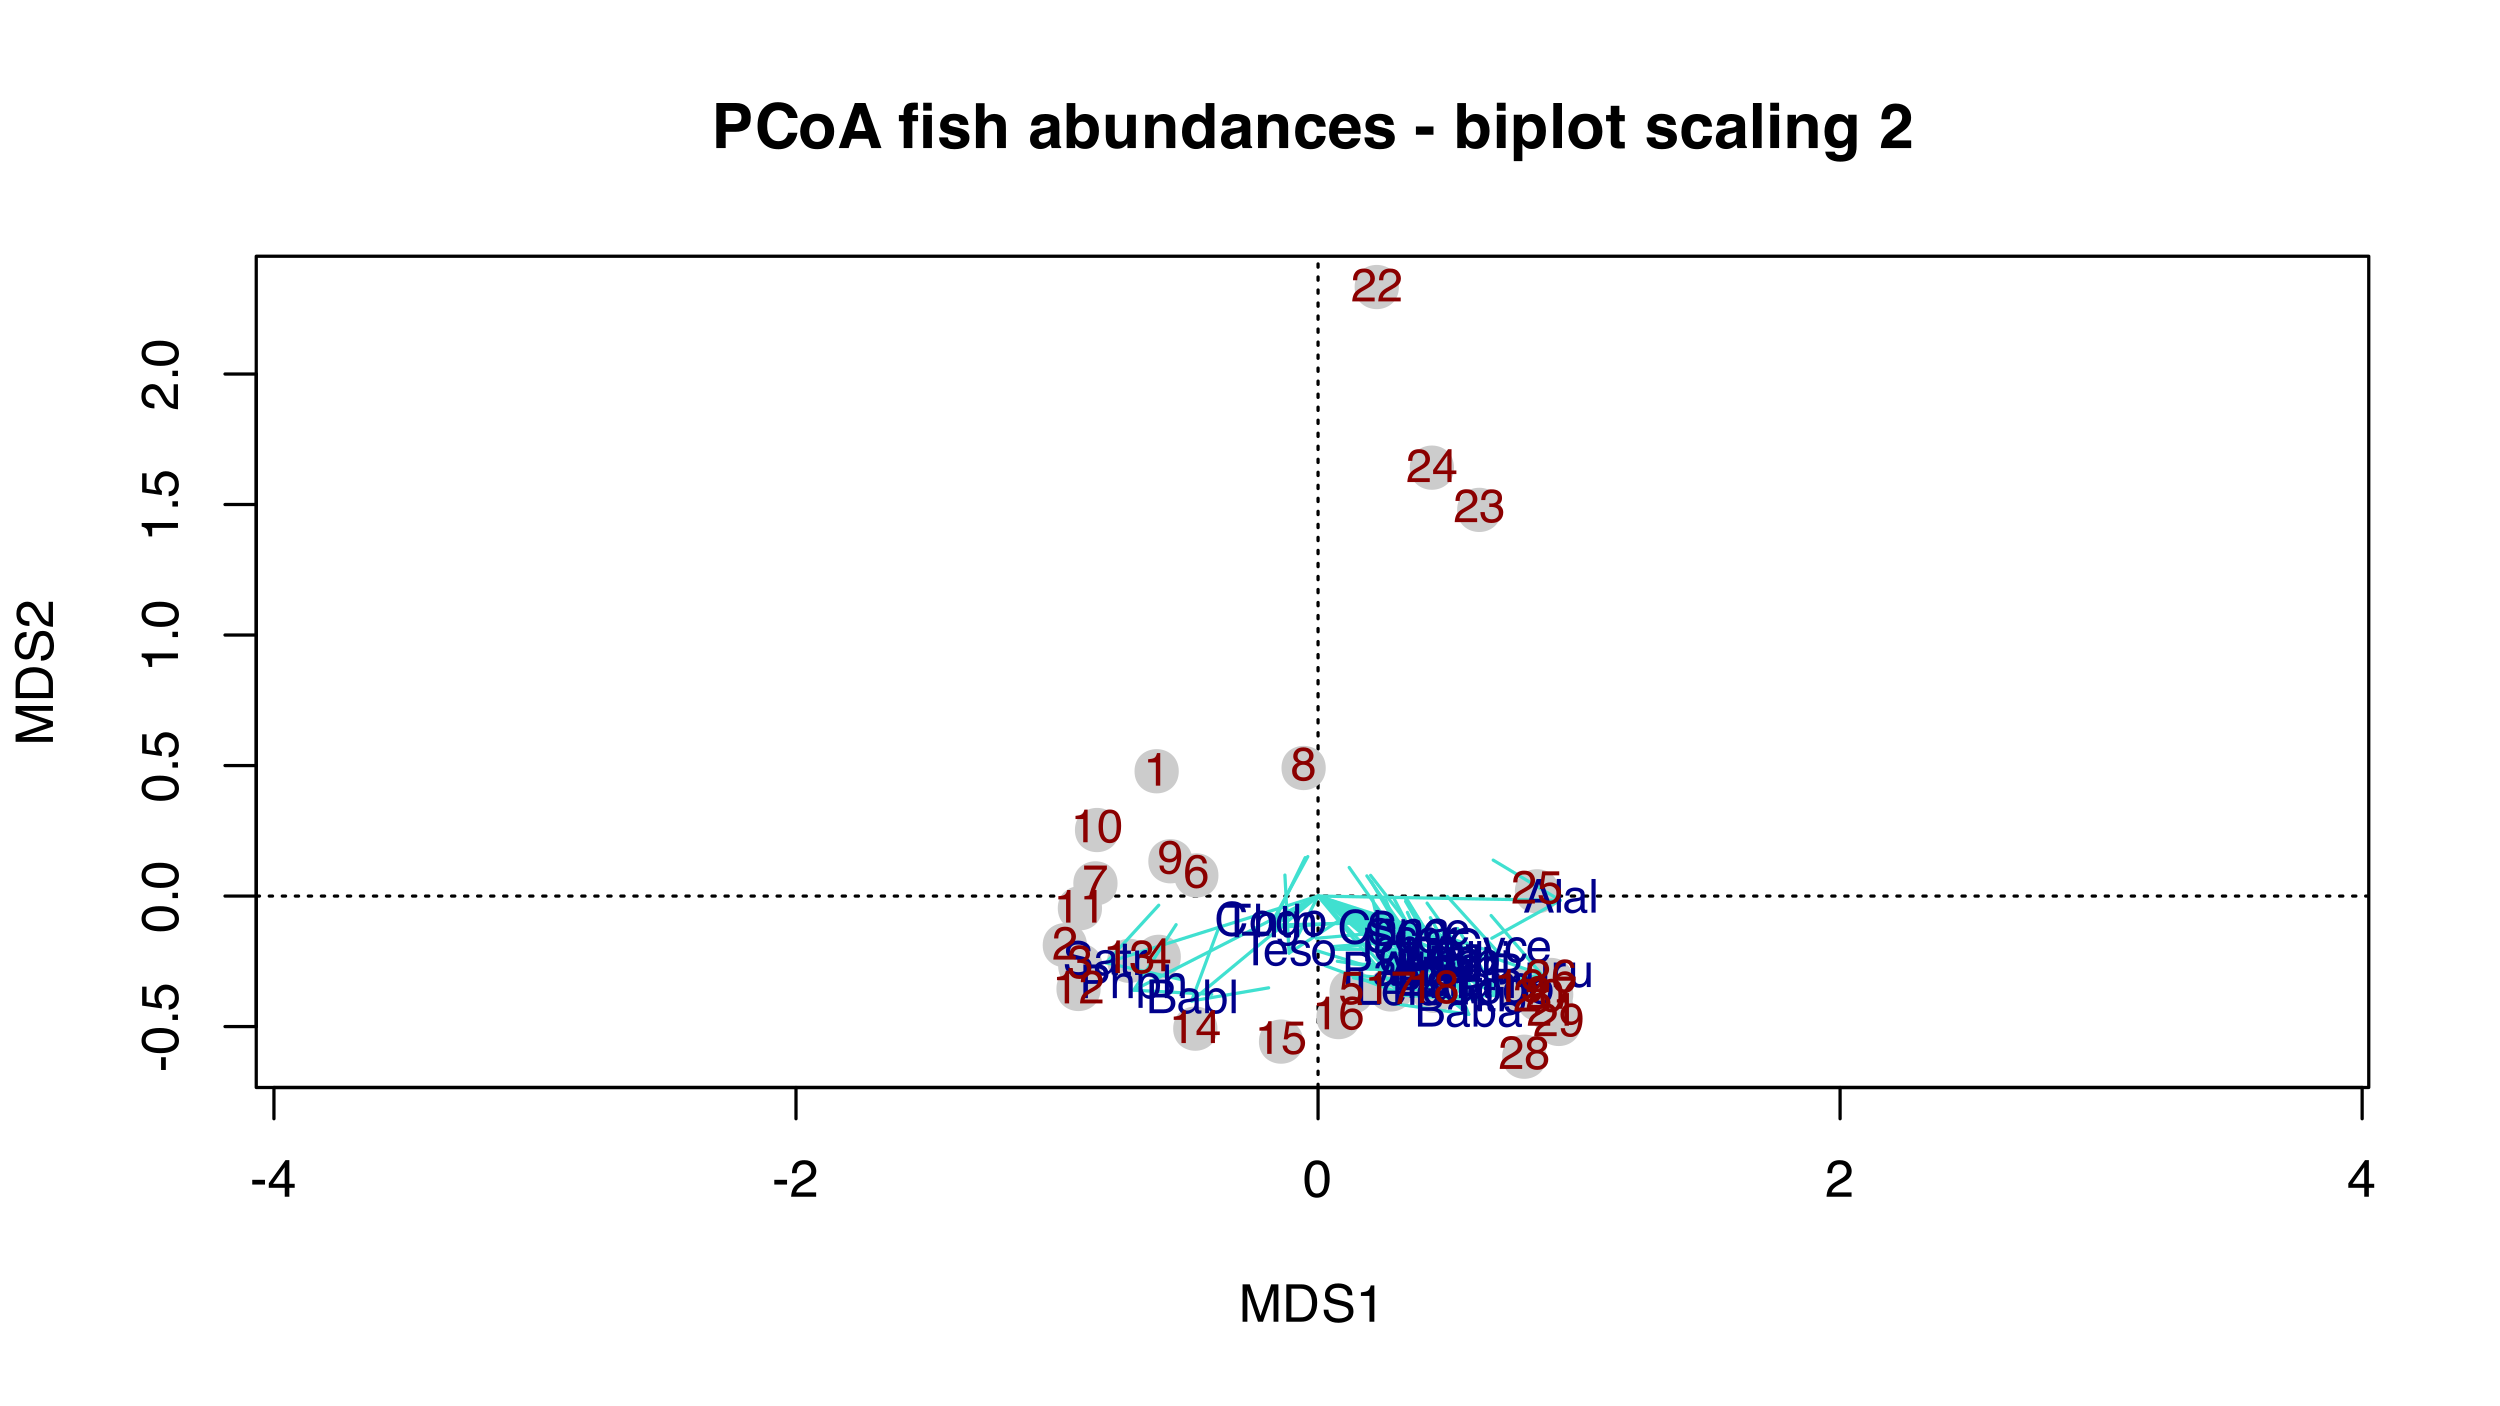 <?xml version="1.0" encoding="UTF-8"?>
<svg xmlns="http://www.w3.org/2000/svg" xmlns:xlink="http://www.w3.org/1999/xlink" width="576" height="324" viewBox="0 0 576 324">
<defs>
<g>
<g id="glyph-0-0">
<path d="M 0.391 0 L 0.391 -8.609 L 7.219 -8.609 L 7.219 0 Z M 6.141 -1.078 L 6.141 -7.531 L 1.469 -7.531 L 1.469 -1.078 Z M 6.141 -1.078 "/>
</g>
<g id="glyph-0-1">
<path d="M 0.5 -3.891 L 3.438 -3.891 L 3.438 -2.797 L 0.5 -2.797 Z M 0.5 -3.891 "/>
</g>
<g id="glyph-0-2">
<path d="M 3.969 -2.969 L 3.969 -6.781 L 1.281 -2.969 Z M 3.984 0 L 3.984 -2.047 L 0.312 -2.047 L 0.312 -3.078 L 4.156 -8.422 L 5.047 -8.422 L 5.047 -2.969 L 6.281 -2.969 L 6.281 -2.047 L 5.047 -2.047 L 5.047 0 Z M 3.984 0 "/>
</g>
<g id="glyph-0-3">
<path d="M 0.375 0 C 0.414 -0.719 0.566 -1.344 0.828 -1.875 C 1.086 -2.414 1.594 -2.906 2.344 -3.344 L 3.469 -4 C 3.969 -4.289 4.32 -4.539 4.531 -4.75 C 4.852 -5.07 5.016 -5.441 5.016 -5.859 C 5.016 -6.348 4.863 -6.734 4.562 -7.016 C 4.27 -7.305 3.883 -7.453 3.406 -7.453 C 2.676 -7.453 2.176 -7.18 1.906 -6.641 C 1.75 -6.336 1.664 -5.93 1.656 -5.422 L 0.578 -5.422 C 0.586 -6.148 0.723 -6.742 0.984 -7.203 C 1.441 -8.016 2.25 -8.422 3.406 -8.422 C 4.363 -8.422 5.062 -8.16 5.5 -7.641 C 5.945 -7.117 6.172 -6.539 6.172 -5.906 C 6.172 -5.238 5.938 -4.664 5.469 -4.188 C 5.195 -3.906 4.707 -3.566 4 -3.172 L 3.188 -2.734 C 2.812 -2.523 2.516 -2.32 2.297 -2.125 C 1.898 -1.789 1.648 -1.414 1.547 -1 L 6.141 -1 L 6.141 0 Z M 0.375 0 "/>
</g>
<g id="glyph-0-4">
<path d="M 3.25 -8.391 C 4.332 -8.391 5.117 -7.941 5.609 -7.047 C 5.984 -6.359 6.172 -5.41 6.172 -4.203 C 6.172 -3.066 6 -2.125 5.656 -1.375 C 5.164 -0.301 4.359 0.234 3.234 0.234 C 2.234 0.234 1.484 -0.203 0.984 -1.078 C 0.578 -1.816 0.375 -2.801 0.375 -4.031 C 0.375 -4.977 0.5 -5.797 0.75 -6.484 C 1.207 -7.754 2.039 -8.391 3.25 -8.391 Z M 3.234 -0.734 C 3.785 -0.734 4.223 -0.973 4.547 -1.453 C 4.867 -1.941 5.031 -2.848 5.031 -4.172 C 5.031 -5.117 4.91 -5.898 4.672 -6.516 C 4.441 -7.129 3.988 -7.438 3.312 -7.438 C 2.688 -7.438 2.227 -7.145 1.938 -6.562 C 1.656 -5.977 1.516 -5.117 1.516 -3.984 C 1.516 -3.129 1.609 -2.441 1.797 -1.922 C 2.078 -1.129 2.555 -0.734 3.234 -0.734 Z M 3.234 -0.734 "/>
</g>
<g id="glyph-0-5">
<path d="M 0.891 -8.609 L 2.562 -8.609 L 5.031 -1.328 L 7.484 -8.609 L 9.141 -8.609 L 9.141 0 L 8.031 0 L 8.031 -5.078 C 8.031 -5.254 8.031 -5.547 8.031 -5.953 C 8.039 -6.359 8.047 -6.797 8.047 -7.266 L 5.594 0 L 4.438 0 L 1.969 -7.266 L 1.969 -7 C 1.969 -6.789 1.973 -6.469 1.984 -6.031 C 1.992 -5.602 2 -5.285 2 -5.078 L 2 0 L 0.891 0 Z M 0.891 -8.609 "/>
</g>
<g id="glyph-0-6">
<path d="M 4.219 -1 C 4.613 -1 4.938 -1.039 5.188 -1.125 C 5.645 -1.27 6.02 -1.562 6.312 -2 C 6.539 -2.344 6.703 -2.785 6.797 -3.328 C 6.859 -3.66 6.891 -3.961 6.891 -4.234 C 6.891 -5.305 6.676 -6.133 6.25 -6.719 C 5.832 -7.312 5.148 -7.609 4.203 -7.609 L 2.141 -7.609 L 2.141 -1 Z M 0.969 -8.609 L 4.453 -8.609 C 5.641 -8.609 6.555 -8.188 7.203 -7.344 C 7.785 -6.594 8.078 -5.625 8.078 -4.438 C 8.078 -3.52 7.906 -2.691 7.562 -1.953 C 6.957 -0.648 5.914 0 4.438 0 L 0.969 0 Z M 0.969 -8.609 "/>
</g>
<g id="glyph-0-7">
<path d="M 1.672 -2.781 C 1.703 -2.289 1.816 -1.895 2.016 -1.594 C 2.41 -1.02 3.094 -0.734 4.062 -0.734 C 4.5 -0.734 4.898 -0.797 5.266 -0.922 C 5.961 -1.16 6.312 -1.594 6.312 -2.219 C 6.312 -2.688 6.16 -3.02 5.859 -3.219 C 5.566 -3.414 5.102 -3.586 4.469 -3.734 L 3.312 -4 C 2.539 -4.164 2 -4.352 1.688 -4.562 C 1.145 -4.926 0.875 -5.461 0.875 -6.172 C 0.875 -6.953 1.141 -7.586 1.672 -8.078 C 2.203 -8.578 2.957 -8.828 3.938 -8.828 C 4.844 -8.828 5.609 -8.609 6.234 -8.172 C 6.867 -7.734 7.188 -7.035 7.188 -6.078 L 6.094 -6.078 C 6.031 -6.547 5.906 -6.898 5.719 -7.141 C 5.363 -7.586 4.758 -7.812 3.906 -7.812 C 3.219 -7.812 2.723 -7.664 2.422 -7.375 C 2.117 -7.094 1.969 -6.758 1.969 -6.375 C 1.969 -5.957 2.145 -5.648 2.5 -5.453 C 2.727 -5.328 3.25 -5.172 4.062 -4.984 L 5.281 -4.703 C 5.852 -4.566 6.301 -4.383 6.625 -4.156 C 7.164 -3.758 7.438 -3.176 7.438 -2.406 C 7.438 -1.457 7.086 -0.773 6.391 -0.359 C 5.703 0.047 4.898 0.25 3.984 0.25 C 2.91 0.25 2.07 -0.02 1.469 -0.562 C 0.863 -1.113 0.566 -1.852 0.578 -2.781 Z M 4.031 -8.844 Z M 4.031 -8.844 "/>
</g>
<g id="glyph-0-8">
<path d="M 1.156 -5.938 L 1.156 -6.75 C 1.914 -6.82 2.441 -6.945 2.734 -7.125 C 3.035 -7.301 3.266 -7.711 3.422 -8.359 L 4.25 -8.359 L 4.25 0 L 3.125 0 L 3.125 -5.938 Z M 1.156 -5.938 "/>
</g>
<g id="glyph-1-0">
<path d="M 0 -0.391 L -8.609 -0.391 L -8.609 -7.219 L 0 -7.219 Z M -1.078 -6.141 L -7.531 -6.141 L -7.531 -1.469 L -1.078 -1.469 Z M -1.078 -6.141 "/>
</g>
<g id="glyph-1-1">
<path d="M -3.891 -0.5 L -3.891 -3.438 L -2.797 -3.438 L -2.797 -0.5 Z M -3.891 -0.5 "/>
</g>
<g id="glyph-1-2">
<path d="M -8.391 -3.25 C -8.391 -4.332 -7.941 -5.117 -7.047 -5.609 C -6.359 -5.984 -5.41 -6.172 -4.203 -6.172 C -3.066 -6.172 -2.125 -6 -1.375 -5.656 C -0.301 -5.164 0.234 -4.359 0.234 -3.234 C 0.234 -2.234 -0.203 -1.484 -1.078 -0.984 C -1.816 -0.578 -2.801 -0.375 -4.031 -0.375 C -4.977 -0.375 -5.797 -0.5 -6.484 -0.75 C -7.754 -1.207 -8.391 -2.039 -8.391 -3.25 Z M -0.734 -3.234 C -0.734 -3.785 -0.973 -4.223 -1.453 -4.547 C -1.941 -4.867 -2.848 -5.031 -4.172 -5.031 C -5.117 -5.031 -5.898 -4.91 -6.516 -4.672 C -7.129 -4.441 -7.438 -3.988 -7.438 -3.312 C -7.438 -2.688 -7.145 -2.227 -6.562 -1.938 C -5.977 -1.656 -5.117 -1.516 -3.984 -1.516 C -3.129 -1.516 -2.441 -1.609 -1.922 -1.797 C -1.129 -2.078 -0.734 -2.555 -0.734 -3.234 Z M -0.734 -3.234 "/>
</g>
<g id="glyph-1-3">
<path d="M -1.281 -1.031 L -1.281 -2.25 L 0 -2.25 L 0 -1.031 Z M -1.281 -1.031 "/>
</g>
<g id="glyph-1-4">
<path d="M -2.141 -1.484 C -1.535 -1.555 -1.117 -1.836 -0.891 -2.328 C -0.773 -2.578 -0.719 -2.863 -0.719 -3.188 C -0.719 -3.812 -0.914 -4.273 -1.312 -4.578 C -1.707 -4.879 -2.148 -5.031 -2.641 -5.031 C -3.223 -5.031 -3.676 -4.848 -4 -4.484 C -4.32 -4.129 -4.484 -3.703 -4.484 -3.203 C -4.484 -2.836 -4.41 -2.523 -4.266 -2.266 C -4.129 -2.004 -3.938 -1.785 -3.688 -1.609 L -3.734 -0.688 L -8.25 -1.328 L -8.25 -5.688 L -7.234 -5.688 L -7.234 -2.125 L -4.906 -1.766 C -5.051 -1.961 -5.16 -2.148 -5.234 -2.328 C -5.359 -2.641 -5.422 -3 -5.422 -3.406 C -5.422 -4.176 -5.172 -4.828 -4.672 -5.359 C -4.18 -5.898 -3.555 -6.172 -2.797 -6.172 C -2.004 -6.172 -1.301 -5.922 -0.688 -5.422 C -0.082 -4.93 0.219 -4.148 0.219 -3.078 C 0.219 -2.398 0.023 -1.797 -0.359 -1.266 C -0.742 -0.742 -1.336 -0.453 -2.141 -0.391 Z M -2.141 -1.484 "/>
</g>
<g id="glyph-1-5">
<path d="M -5.938 -1.156 L -6.75 -1.156 C -6.82 -1.914 -6.945 -2.441 -7.125 -2.734 C -7.301 -3.035 -7.711 -3.266 -8.359 -3.422 L -8.359 -4.25 L 0 -4.25 L 0 -3.125 L -5.938 -3.125 Z M -5.938 -1.156 "/>
</g>
<g id="glyph-1-6">
<path d="M 0 -0.375 C -0.719 -0.414 -1.344 -0.566 -1.875 -0.828 C -2.414 -1.086 -2.906 -1.594 -3.344 -2.344 L -4 -3.469 C -4.289 -3.969 -4.539 -4.32 -4.75 -4.531 C -5.07 -4.852 -5.441 -5.016 -5.859 -5.016 C -6.348 -5.016 -6.734 -4.863 -7.016 -4.562 C -7.305 -4.27 -7.453 -3.883 -7.453 -3.406 C -7.453 -2.676 -7.18 -2.176 -6.641 -1.906 C -6.336 -1.75 -5.93 -1.664 -5.422 -1.656 L -5.422 -0.578 C -6.148 -0.586 -6.742 -0.723 -7.203 -0.984 C -8.016 -1.441 -8.422 -2.25 -8.422 -3.406 C -8.422 -4.363 -8.16 -5.062 -7.641 -5.5 C -7.117 -5.945 -6.539 -6.172 -5.906 -6.172 C -5.238 -6.172 -4.664 -5.938 -4.188 -5.469 C -3.906 -5.195 -3.566 -4.707 -3.172 -4 L -2.734 -3.188 C -2.523 -2.812 -2.32 -2.516 -2.125 -2.297 C -1.789 -1.898 -1.414 -1.648 -1 -1.547 L -1 -6.141 L 0 -6.141 Z M 0 -0.375 "/>
</g>
<g id="glyph-1-7">
<path d="M -8.609 -0.891 L -8.609 -2.562 L -1.328 -5.031 L -8.609 -7.484 L -8.609 -9.141 L 0 -9.141 L 0 -8.031 L -5.078 -8.031 C -5.254 -8.031 -5.547 -8.031 -5.953 -8.031 C -6.359 -8.039 -6.797 -8.047 -7.266 -8.047 L 0 -5.594 L 0 -4.438 L -7.266 -1.969 L -7 -1.969 C -6.789 -1.969 -6.469 -1.973 -6.031 -1.984 C -5.602 -1.992 -5.285 -2 -5.078 -2 L 0 -2 L 0 -0.891 Z M -8.609 -0.891 "/>
</g>
<g id="glyph-1-8">
<path d="M -1 -4.219 C -1 -4.613 -1.039 -4.938 -1.125 -5.188 C -1.27 -5.645 -1.562 -6.02 -2 -6.312 C -2.344 -6.539 -2.785 -6.703 -3.328 -6.797 C -3.66 -6.859 -3.961 -6.891 -4.234 -6.891 C -5.305 -6.891 -6.133 -6.676 -6.719 -6.25 C -7.312 -5.832 -7.609 -5.148 -7.609 -4.203 L -7.609 -2.141 L -1 -2.141 Z M -8.609 -0.969 L -8.609 -4.453 C -8.609 -5.641 -8.188 -6.555 -7.344 -7.203 C -6.594 -7.785 -5.625 -8.078 -4.438 -8.078 C -3.52 -8.078 -2.691 -7.906 -1.953 -7.562 C -0.648 -6.957 0 -5.914 0 -4.438 L 0 -0.969 Z M -8.609 -0.969 "/>
</g>
<g id="glyph-1-9">
<path d="M -2.781 -1.672 C -2.289 -1.703 -1.895 -1.816 -1.594 -2.016 C -1.02 -2.41 -0.734 -3.094 -0.734 -4.062 C -0.734 -4.5 -0.797 -4.898 -0.922 -5.266 C -1.16 -5.961 -1.594 -6.312 -2.219 -6.312 C -2.688 -6.312 -3.02 -6.16 -3.219 -5.859 C -3.414 -5.566 -3.586 -5.102 -3.734 -4.469 L -4 -3.312 C -4.164 -2.539 -4.352 -2 -4.562 -1.688 C -4.926 -1.145 -5.461 -0.875 -6.172 -0.875 C -6.953 -0.875 -7.586 -1.141 -8.078 -1.672 C -8.578 -2.203 -8.828 -2.957 -8.828 -3.938 C -8.828 -4.844 -8.609 -5.609 -8.172 -6.234 C -7.734 -6.867 -7.035 -7.188 -6.078 -7.188 L -6.078 -6.094 C -6.547 -6.031 -6.898 -5.906 -7.141 -5.719 C -7.586 -5.363 -7.812 -4.758 -7.812 -3.906 C -7.812 -3.219 -7.664 -2.723 -7.375 -2.422 C -7.094 -2.117 -6.758 -1.969 -6.375 -1.969 C -5.957 -1.969 -5.648 -2.145 -5.453 -2.5 C -5.328 -2.727 -5.172 -3.25 -4.984 -4.062 L -4.703 -5.281 C -4.566 -5.852 -4.383 -6.301 -4.156 -6.625 C -3.758 -7.164 -3.176 -7.438 -2.406 -7.438 C -1.457 -7.438 -0.773 -7.086 -0.359 -6.391 C 0.047 -5.703 0.25 -4.898 0.25 -3.984 C 0.25 -2.91 -0.02 -2.07 -0.562 -1.469 C -1.113 -0.863 -1.852 -0.566 -2.781 -0.578 Z M -8.844 -4.031 Z M -8.844 -4.031 "/>
</g>
<g id="glyph-2-0">
<path d="M 1.078 -10.375 L 9.438 -10.375 L 9.438 0 L 1.078 0 Z M 8.141 -1.297 L 8.141 -9.078 L 2.375 -9.078 L 2.375 -1.297 Z M 8.141 -1.297 "/>
</g>
<g id="glyph-2-1">
<path d="M 5.5 -3.734 L 3.297 -3.734 L 3.297 0 L 1.141 0 L 1.141 -10.375 L 5.656 -10.375 C 6.695 -10.375 7.523 -10.102 8.141 -9.562 C 8.766 -9.031 9.078 -8.203 9.078 -7.078 C 9.078 -5.859 8.766 -4.992 8.141 -4.484 C 7.523 -3.984 6.645 -3.734 5.5 -3.734 Z M 6.516 -5.891 C 6.797 -6.141 6.938 -6.531 6.938 -7.062 C 6.938 -7.602 6.789 -7.988 6.5 -8.219 C 6.219 -8.445 5.82 -8.562 5.312 -8.562 L 3.297 -8.562 L 3.297 -5.516 L 5.312 -5.516 C 5.82 -5.516 6.223 -5.641 6.516 -5.891 Z M 6.516 -5.891 "/>
</g>
<g id="glyph-2-2">
<path d="M 8.406 -0.781 C 7.633 -0.07 6.645 0.281 5.438 0.281 C 3.945 0.281 2.773 -0.191 1.922 -1.141 C 1.066 -2.109 0.641 -3.426 0.641 -5.094 C 0.641 -6.906 1.129 -8.301 2.109 -9.281 C 2.953 -10.133 4.023 -10.562 5.328 -10.562 C 7.066 -10.562 8.344 -9.988 9.156 -8.844 C 9.594 -8.207 9.832 -7.566 9.875 -6.922 L 7.703 -6.922 C 7.555 -7.41 7.375 -7.785 7.156 -8.047 C 6.758 -8.492 6.176 -8.719 5.406 -8.719 C 4.625 -8.719 4.004 -8.398 3.547 -7.766 C 3.086 -7.129 2.859 -6.227 2.859 -5.062 C 2.859 -3.895 3.098 -3.02 3.578 -2.438 C 4.066 -1.863 4.68 -1.578 5.422 -1.578 C 6.18 -1.578 6.758 -1.828 7.156 -2.328 C 7.375 -2.598 7.555 -3 7.703 -3.531 L 9.844 -3.531 C 9.656 -2.406 9.176 -1.488 8.406 -0.781 Z M 8.406 -0.781 "/>
</g>
<g id="glyph-2-3">
<path d="M 7.328 -6.703 C 7.973 -5.891 8.297 -4.926 8.297 -3.812 C 8.297 -2.688 7.973 -1.723 7.328 -0.922 C 6.68 -0.129 5.695 0.266 4.375 0.266 C 3.062 0.266 2.082 -0.129 1.438 -0.922 C 0.789 -1.723 0.469 -2.688 0.469 -3.812 C 0.469 -4.926 0.789 -5.883 1.438 -6.688 C 2.082 -7.5 3.062 -7.906 4.375 -7.906 C 5.695 -7.906 6.68 -7.504 7.328 -6.703 Z M 4.375 -6.219 C 3.789 -6.219 3.336 -6.008 3.016 -5.594 C 2.703 -5.176 2.547 -4.582 2.547 -3.812 C 2.547 -3.051 2.703 -2.457 3.016 -2.031 C 3.336 -1.613 3.789 -1.406 4.375 -1.406 C 4.957 -1.406 5.406 -1.613 5.719 -2.031 C 6.039 -2.457 6.203 -3.051 6.203 -3.812 C 6.203 -4.582 6.039 -5.176 5.719 -5.594 C 5.406 -6.008 4.957 -6.219 4.375 -6.219 Z M 4.375 -6.219 "/>
</g>
<g id="glyph-2-4">
<path d="M 7.172 -2.125 L 3.344 -2.125 L 2.625 0 L 0.359 0 L 4.062 -10.375 L 6.516 -10.375 L 10.188 0 L 7.844 0 Z M 6.562 -3.922 L 5.266 -8 L 3.938 -3.922 Z M 6.562 -3.922 "/>
</g>
<g id="glyph-2-5">
</g>
<g id="glyph-2-6">
<path d="M 3.312 0 L 1.312 0 L 1.312 -6.188 L 0.203 -6.188 L 0.203 -7.594 L 1.297 -7.594 L 1.297 -8.094 C 1.297 -8.906 1.477 -9.508 1.844 -9.906 C 2.164 -10.281 2.82 -10.469 3.812 -10.469 C 3.938 -10.469 4.062 -10.461 4.188 -10.453 C 4.312 -10.453 4.441 -10.445 4.578 -10.438 L 4.578 -8.797 C 4.484 -8.805 4.391 -8.812 4.297 -8.812 C 4.211 -8.812 4.109 -8.812 3.984 -8.812 C 3.672 -8.812 3.477 -8.723 3.406 -8.547 C 3.332 -8.379 3.301 -8.109 3.312 -7.734 L 3.312 -7.594 L 4.625 -7.594 L 4.625 -6.188 L 3.312 -6.188 Z M 7.812 -7.625 L 7.812 0 L 5.812 0 L 5.812 -7.625 Z M 5.812 -8.609 L 5.812 -10.438 L 7.781 -10.438 L 7.781 -8.609 Z M 5.812 -8.609 "/>
</g>
<g id="glyph-2-7">
<path d="M 6.219 -7.312 C 6.82 -6.926 7.164 -6.266 7.25 -5.328 L 5.25 -5.328 C 5.219 -5.586 5.145 -5.789 5.031 -5.938 C 4.812 -6.219 4.438 -6.359 3.906 -6.359 C 3.469 -6.359 3.156 -6.285 2.969 -6.141 C 2.781 -6.004 2.688 -5.848 2.688 -5.672 C 2.688 -5.441 2.785 -5.273 2.984 -5.172 C 3.18 -5.066 3.879 -4.879 5.078 -4.609 C 5.879 -4.422 6.477 -4.141 6.875 -3.766 C 7.27 -3.379 7.469 -2.898 7.469 -2.328 C 7.469 -1.566 7.18 -0.941 6.609 -0.453 C 6.047 0.023 5.176 0.266 4 0.266 C 2.789 0.266 1.898 0.008 1.328 -0.5 C 0.754 -1.008 0.469 -1.66 0.469 -2.453 L 2.5 -2.453 C 2.539 -2.086 2.629 -1.832 2.766 -1.688 C 3.016 -1.414 3.477 -1.281 4.156 -1.281 C 4.539 -1.281 4.848 -1.336 5.078 -1.453 C 5.316 -1.578 5.438 -1.754 5.438 -1.984 C 5.438 -2.211 5.344 -2.383 5.156 -2.5 C 4.969 -2.625 4.27 -2.828 3.062 -3.109 C 2.195 -3.328 1.586 -3.598 1.234 -3.922 C 0.879 -4.234 0.703 -4.691 0.703 -5.297 C 0.703 -6.004 0.977 -6.613 1.531 -7.125 C 2.082 -7.633 2.863 -7.891 3.875 -7.891 C 4.832 -7.891 5.613 -7.695 6.219 -7.312 Z M 6.219 -7.312 "/>
</g>
<g id="glyph-2-8">
<path d="M 7.859 -4.5 L 7.859 0 L 5.812 0 L 5.812 -4.656 C 5.812 -5.07 5.742 -5.406 5.609 -5.656 C 5.422 -6.02 5.07 -6.203 4.562 -6.203 C 4.031 -6.203 3.629 -6.023 3.359 -5.672 C 3.086 -5.316 2.953 -4.812 2.953 -4.156 L 2.953 0 L 0.953 0 L 0.953 -10.328 L 2.953 -10.328 L 2.953 -6.672 C 3.242 -7.117 3.578 -7.426 3.953 -7.594 C 4.336 -7.77 4.738 -7.859 5.156 -7.859 C 5.633 -7.859 6.066 -7.773 6.453 -7.609 C 6.836 -7.453 7.156 -7.203 7.406 -6.859 C 7.613 -6.578 7.738 -6.285 7.781 -5.984 C 7.832 -5.68 7.859 -5.188 7.859 -4.5 Z M 7.859 -4.5 "/>
</g>
<g id="glyph-2-9">
<path d="M 1.219 -6.844 C 1.75 -7.508 2.66 -7.844 3.953 -7.844 C 4.797 -7.844 5.539 -7.676 6.188 -7.344 C 6.844 -7.008 7.172 -6.383 7.172 -5.469 L 7.172 -1.953 C 7.172 -1.703 7.176 -1.406 7.188 -1.062 C 7.195 -0.801 7.234 -0.625 7.297 -0.531 C 7.367 -0.438 7.469 -0.359 7.594 -0.297 L 7.594 0 L 5.422 0 C 5.359 -0.156 5.312 -0.301 5.281 -0.438 C 5.258 -0.57 5.242 -0.727 5.234 -0.906 C 4.953 -0.602 4.633 -0.348 4.281 -0.141 C 3.844 0.109 3.352 0.234 2.812 0.234 C 2.113 0.234 1.539 0.035 1.094 -0.359 C 0.645 -0.754 0.422 -1.316 0.422 -2.047 C 0.422 -2.984 0.781 -3.664 1.5 -4.094 C 1.906 -4.32 2.492 -4.484 3.266 -4.578 L 3.953 -4.656 C 4.316 -4.707 4.578 -4.77 4.734 -4.844 C 5.023 -4.957 5.172 -5.145 5.172 -5.406 C 5.172 -5.719 5.062 -5.93 4.844 -6.047 C 4.625 -6.172 4.305 -6.234 3.891 -6.234 C 3.41 -6.234 3.07 -6.117 2.875 -5.891 C 2.738 -5.711 2.645 -5.477 2.594 -5.188 L 0.656 -5.188 C 0.695 -5.852 0.883 -6.406 1.219 -6.844 Z M 2.719 -1.453 C 2.906 -1.297 3.133 -1.219 3.406 -1.219 C 3.832 -1.219 4.227 -1.344 4.594 -1.594 C 4.957 -1.852 5.145 -2.316 5.156 -2.984 L 5.156 -3.734 C 5.031 -3.648 4.906 -3.582 4.781 -3.531 C 4.656 -3.477 4.477 -3.43 4.25 -3.391 L 3.797 -3.312 C 3.379 -3.238 3.078 -3.145 2.891 -3.031 C 2.578 -2.852 2.422 -2.57 2.422 -2.188 C 2.422 -1.844 2.52 -1.598 2.719 -1.453 Z M 2.719 -1.453 "/>
</g>
<g id="glyph-2-10">
<path d="M 5.094 0.203 C 4.469 0.203 3.961 0.078 3.578 -0.172 C 3.348 -0.328 3.098 -0.594 2.828 -0.969 L 2.828 0 L 0.859 0 L 0.859 -10.359 L 2.859 -10.359 L 2.859 -6.672 C 3.117 -7.023 3.398 -7.297 3.703 -7.484 C 4.055 -7.723 4.516 -7.844 5.078 -7.844 C 6.086 -7.844 6.875 -7.477 7.438 -6.75 C 8.008 -6.02 8.297 -5.082 8.297 -3.938 C 8.297 -2.738 8.016 -1.75 7.453 -0.969 C 6.891 -0.188 6.102 0.203 5.094 0.203 Z M 6.203 -3.719 C 6.203 -4.258 6.129 -4.711 5.984 -5.078 C 5.711 -5.742 5.223 -6.078 4.516 -6.078 C 3.785 -6.078 3.285 -5.75 3.016 -5.094 C 2.867 -4.738 2.797 -4.285 2.797 -3.734 C 2.797 -3.078 2.941 -2.531 3.234 -2.094 C 3.523 -1.664 3.969 -1.453 4.562 -1.453 C 5.082 -1.453 5.484 -1.66 5.766 -2.078 C 6.055 -2.492 6.203 -3.039 6.203 -3.719 Z M 6.203 -3.719 "/>
</g>
<g id="glyph-2-11">
<path d="M 5.859 -1.078 C 5.836 -1.055 5.785 -0.988 5.703 -0.875 C 5.629 -0.758 5.539 -0.656 5.438 -0.562 C 5.125 -0.281 4.82 -0.086 4.531 0.016 C 4.238 0.117 3.895 0.172 3.5 0.172 C 2.363 0.172 1.598 -0.238 1.203 -1.062 C 0.984 -1.508 0.875 -2.172 0.875 -3.047 L 0.875 -7.672 L 2.938 -7.672 L 2.938 -3.047 C 2.938 -2.609 2.988 -2.281 3.094 -2.062 C 3.27 -1.676 3.629 -1.484 4.172 -1.484 C 4.848 -1.484 5.316 -1.758 5.578 -2.312 C 5.703 -2.602 5.766 -3 5.766 -3.5 L 5.766 -7.672 L 7.797 -7.672 L 7.797 0 L 5.859 0 Z M 5.859 -1.078 "/>
</g>
<g id="glyph-2-12">
<path d="M 4.547 -6.188 C 3.867 -6.188 3.398 -5.895 3.141 -5.312 C 3.016 -5.008 2.953 -4.625 2.953 -4.156 L 2.953 0 L 0.953 0 L 0.953 -7.656 L 2.891 -7.656 L 2.891 -6.531 C 3.141 -6.926 3.379 -7.211 3.609 -7.391 C 4.023 -7.691 4.551 -7.844 5.188 -7.844 C 5.977 -7.844 6.625 -7.633 7.125 -7.219 C 7.633 -6.812 7.891 -6.125 7.891 -5.156 L 7.891 0 L 5.828 0 L 5.828 -4.656 C 5.828 -5.062 5.773 -5.375 5.672 -5.594 C 5.473 -5.988 5.098 -6.188 4.547 -6.188 Z M 4.547 -6.188 "/>
</g>
<g id="glyph-2-13">
<path d="M 7.906 -10.359 L 7.906 0 L 5.969 0 L 5.969 -1.062 C 5.676 -0.602 5.348 -0.27 4.984 -0.062 C 4.617 0.133 4.164 0.234 3.625 0.234 C 2.727 0.234 1.973 -0.125 1.359 -0.844 C 0.742 -1.57 0.438 -2.504 0.438 -3.641 C 0.438 -4.941 0.738 -5.969 1.344 -6.719 C 1.945 -7.469 2.754 -7.844 3.766 -7.844 C 4.223 -7.844 4.633 -7.738 5 -7.531 C 5.363 -7.332 5.656 -7.055 5.875 -6.703 L 5.875 -10.359 Z M 2.516 -3.781 C 2.516 -3.07 2.656 -2.508 2.938 -2.094 C 3.207 -1.664 3.629 -1.453 4.203 -1.453 C 4.766 -1.453 5.191 -1.66 5.484 -2.078 C 5.785 -2.504 5.938 -3.051 5.938 -3.719 C 5.938 -4.656 5.695 -5.328 5.219 -5.734 C 4.938 -5.973 4.602 -6.094 4.219 -6.094 C 3.625 -6.094 3.191 -5.867 2.922 -5.422 C 2.648 -4.984 2.516 -4.438 2.516 -3.781 Z M 2.516 -3.781 "/>
</g>
<g id="glyph-2-14">
<path d="M 7.562 -4.922 L 5.516 -4.922 C 5.473 -5.203 5.375 -5.457 5.219 -5.688 C 5 -6 4.648 -6.156 4.172 -6.156 C 3.504 -6.156 3.047 -5.82 2.797 -5.156 C 2.66 -4.789 2.594 -4.316 2.594 -3.734 C 2.594 -3.172 2.66 -2.719 2.797 -2.375 C 3.035 -1.727 3.484 -1.406 4.141 -1.406 C 4.609 -1.406 4.941 -1.531 5.141 -1.781 C 5.336 -2.039 5.457 -2.375 5.5 -2.781 L 7.547 -2.781 C 7.504 -2.164 7.285 -1.586 6.891 -1.047 C 6.254 -0.172 5.32 0.266 4.094 0.266 C 2.863 0.266 1.957 -0.098 1.375 -0.828 C 0.789 -1.555 0.5 -2.504 0.5 -3.672 C 0.5 -4.992 0.816 -6.02 1.453 -6.75 C 2.098 -7.477 2.988 -7.844 4.125 -7.844 C 5.082 -7.844 5.867 -7.629 6.484 -7.203 C 7.098 -6.773 7.457 -6.016 7.562 -4.922 Z M 7.562 -4.922 "/>
</g>
<g id="glyph-2-15">
<path d="M 7.5 -2.25 C 7.445 -1.789 7.207 -1.328 6.781 -0.859 C 6.125 -0.117 5.207 0.25 4.031 0.25 C 3.051 0.25 2.188 -0.062 1.438 -0.688 C 0.695 -1.312 0.328 -2.332 0.328 -3.75 C 0.328 -5.082 0.66 -6.102 1.328 -6.812 C 2.004 -7.52 2.879 -7.875 3.953 -7.875 C 4.598 -7.875 5.176 -7.754 5.688 -7.516 C 6.195 -7.273 6.617 -6.895 6.953 -6.375 C 7.254 -5.926 7.445 -5.398 7.531 -4.797 C 7.582 -4.441 7.602 -3.938 7.594 -3.281 L 2.344 -3.281 C 2.375 -2.508 2.617 -1.969 3.078 -1.656 C 3.348 -1.469 3.68 -1.375 4.078 -1.375 C 4.484 -1.375 4.816 -1.488 5.078 -1.719 C 5.223 -1.844 5.348 -2.02 5.453 -2.25 Z M 5.516 -4.594 C 5.484 -5.125 5.32 -5.523 5.031 -5.797 C 4.738 -6.078 4.379 -6.219 3.953 -6.219 C 3.492 -6.219 3.133 -6.07 2.875 -5.781 C 2.625 -5.488 2.469 -5.094 2.406 -4.594 Z M 5.516 -4.594 "/>
</g>
<g id="glyph-2-16">
<path d="M 0.328 -4.969 L 4.375 -4.969 L 4.375 -3.062 L 0.328 -3.062 Z M 0.328 -4.969 "/>
</g>
<g id="glyph-2-17">
<path d="M 3 -7.672 L 3 0 L 0.969 0 L 0.969 -7.672 Z M 3 -10.438 L 3 -8.578 L 0.969 -8.578 L 0.969 -10.438 Z M 3 -10.438 "/>
</g>
<g id="glyph-2-18">
<path d="M 7.359 -6.844 C 7.973 -6.188 8.281 -5.219 8.281 -3.938 C 8.281 -2.582 7.977 -1.551 7.375 -0.844 C 6.77 -0.133 5.988 0.219 5.031 0.219 C 4.414 0.219 3.91 0.066 3.516 -0.234 C 3.285 -0.41 3.066 -0.66 2.859 -0.984 L 2.859 3.016 L 0.875 3.016 L 0.875 -7.672 L 2.797 -7.672 L 2.797 -6.531 C 3.016 -6.863 3.242 -7.129 3.484 -7.328 C 3.93 -7.672 4.461 -7.844 5.078 -7.844 C 5.973 -7.844 6.734 -7.508 7.359 -6.844 Z M 6.219 -3.828 C 6.219 -4.422 6.082 -4.941 5.812 -5.391 C 5.539 -5.848 5.102 -6.078 4.5 -6.078 C 3.77 -6.078 3.27 -5.734 3 -5.047 C 2.863 -4.68 2.797 -4.219 2.797 -3.656 C 2.797 -2.77 3.031 -2.145 3.5 -1.781 C 3.781 -1.57 4.113 -1.469 4.5 -1.469 C 5.062 -1.469 5.488 -1.68 5.781 -2.109 C 6.07 -2.535 6.219 -3.109 6.219 -3.828 Z M 6.219 -3.828 "/>
</g>
<g id="glyph-2-19">
<path d="M 0.984 -10.375 L 2.984 -10.375 L 2.984 0 L 0.984 0 Z M 0.984 -10.375 "/>
</g>
<g id="glyph-2-20">
<path d="M 4.453 -1.422 L 4.453 0.078 L 3.5 0.109 C 2.551 0.141 1.898 -0.023 1.547 -0.391 C 1.328 -0.617 1.219 -0.973 1.219 -1.453 L 1.219 -6.172 L 0.141 -6.172 L 0.141 -7.594 L 1.219 -7.594 L 1.219 -9.734 L 3.203 -9.734 L 3.203 -7.594 L 4.453 -7.594 L 4.453 -6.172 L 3.203 -6.172 L 3.203 -2.125 C 3.203 -1.801 3.238 -1.598 3.312 -1.516 C 3.395 -1.441 3.641 -1.406 4.047 -1.406 C 4.109 -1.406 4.172 -1.406 4.234 -1.406 C 4.305 -1.414 4.379 -1.422 4.453 -1.422 Z M 4.453 -1.422 "/>
</g>
<g id="glyph-2-21">
<path d="M 3.109 1.344 C 3.316 1.531 3.676 1.625 4.188 1.625 C 4.914 1.625 5.398 1.379 5.641 0.891 C 5.797 0.578 5.875 0.055 5.875 -0.672 L 5.875 -1.156 C 5.688 -0.832 5.484 -0.586 5.266 -0.422 C 4.859 -0.117 4.336 0.031 3.703 0.031 C 2.723 0.031 1.938 -0.312 1.344 -1 C 0.758 -1.695 0.469 -2.633 0.469 -3.812 C 0.469 -4.945 0.75 -5.898 1.312 -6.672 C 1.883 -7.453 2.691 -7.844 3.734 -7.844 C 4.117 -7.844 4.453 -7.785 4.734 -7.672 C 5.223 -7.473 5.617 -7.102 5.922 -6.562 L 5.922 -7.672 L 7.859 -7.672 L 7.859 -0.391 C 7.859 0.598 7.691 1.344 7.359 1.844 C 6.785 2.707 5.691 3.141 4.078 3.141 C 3.098 3.141 2.297 2.945 1.672 2.562 C 1.055 2.176 0.711 1.602 0.641 0.844 L 2.828 0.844 C 2.879 1.07 2.973 1.238 3.109 1.344 Z M 2.766 -2.609 C 3.035 -1.961 3.523 -1.641 4.234 -1.641 C 4.703 -1.641 5.098 -1.816 5.422 -2.172 C 5.742 -2.523 5.906 -3.094 5.906 -3.875 C 5.906 -4.594 5.75 -5.141 5.438 -5.516 C 5.133 -5.898 4.723 -6.094 4.203 -6.094 C 3.504 -6.094 3.02 -5.766 2.75 -5.109 C 2.613 -4.754 2.547 -4.32 2.547 -3.812 C 2.547 -3.363 2.617 -2.961 2.766 -2.609 Z M 2.766 -2.609 "/>
</g>
<g id="glyph-2-22">
<path d="M 5.016 -8.125 C 4.773 -8.406 4.43 -8.547 3.984 -8.547 C 3.367 -8.547 2.953 -8.32 2.734 -7.875 C 2.609 -7.613 2.535 -7.195 2.516 -6.625 L 0.562 -6.625 C 0.594 -7.488 0.75 -8.188 1.031 -8.719 C 1.57 -9.738 2.523 -10.25 3.891 -10.25 C 4.961 -10.25 5.816 -9.945 6.453 -9.344 C 7.098 -8.75 7.422 -7.961 7.422 -6.984 C 7.422 -6.223 7.191 -5.551 6.734 -4.969 C 6.441 -4.57 5.957 -4.141 5.281 -3.672 L 4.484 -3.094 C 3.984 -2.738 3.641 -2.477 3.453 -2.312 C 3.266 -2.156 3.109 -1.973 2.984 -1.766 L 7.438 -1.766 L 7.438 0 L 0.453 0 C 0.473 -0.727 0.629 -1.395 0.922 -2 C 1.203 -2.688 1.879 -3.41 2.953 -4.172 C 3.867 -4.828 4.461 -5.297 4.734 -5.578 C 5.148 -6.023 5.359 -6.516 5.359 -7.047 C 5.359 -7.484 5.242 -7.844 5.016 -8.125 Z M 5.016 -8.125 "/>
</g>
<g id="glyph-3-0">
<path d="M 0.344 0 L 0.344 -7.75 L 6.5 -7.75 L 6.5 0 Z M 5.531 -0.969 L 5.531 -6.781 L 1.312 -6.781 L 1.312 -0.969 Z M 5.531 -0.969 "/>
</g>
<g id="glyph-3-1">
<path d="M 4.078 -7.953 C 5.066 -7.953 5.832 -7.691 6.375 -7.172 C 6.914 -6.66 7.211 -6.078 7.266 -5.422 L 6.25 -5.422 C 6.133 -5.922 5.898 -6.316 5.547 -6.609 C 5.203 -6.898 4.719 -7.047 4.094 -7.047 C 3.332 -7.047 2.719 -6.773 2.25 -6.234 C 1.781 -5.703 1.547 -4.883 1.547 -3.781 C 1.547 -2.875 1.754 -2.133 2.172 -1.562 C 2.598 -1 3.234 -0.719 4.078 -0.719 C 4.848 -0.719 5.438 -1.016 5.844 -1.609 C 6.051 -1.922 6.211 -2.332 6.328 -2.844 L 7.344 -2.844 C 7.25 -2.031 6.945 -1.348 6.438 -0.797 C 5.82 -0.129 4.992 0.203 3.953 0.203 C 3.047 0.203 2.289 -0.066 1.688 -0.609 C 0.875 -1.336 0.469 -2.453 0.469 -3.953 C 0.469 -5.098 0.77 -6.035 1.375 -6.766 C 2.031 -7.555 2.93 -7.953 4.078 -7.953 Z M 3.875 -7.953 Z M 3.875 -7.953 "/>
</g>
<g id="glyph-3-2">
<path d="M 2.938 -0.609 C 3.562 -0.609 3.988 -0.848 4.219 -1.328 C 4.457 -1.805 4.578 -2.336 4.578 -2.922 C 4.578 -3.441 4.492 -3.867 4.328 -4.203 C 4.055 -4.723 3.598 -4.984 2.953 -4.984 C 2.367 -4.984 1.941 -4.758 1.672 -4.312 C 1.41 -3.875 1.281 -3.344 1.281 -2.719 C 1.281 -2.113 1.41 -1.609 1.672 -1.203 C 1.941 -0.805 2.363 -0.609 2.938 -0.609 Z M 2.969 -5.812 C 3.695 -5.812 4.312 -5.566 4.812 -5.078 C 5.32 -4.598 5.578 -3.883 5.578 -2.938 C 5.578 -2.031 5.352 -1.281 4.906 -0.688 C 4.469 -0.094 3.781 0.203 2.844 0.203 C 2.07 0.203 1.457 -0.055 1 -0.578 C 0.539 -1.109 0.312 -1.816 0.312 -2.703 C 0.312 -3.648 0.551 -4.406 1.031 -4.969 C 1.508 -5.531 2.156 -5.812 2.969 -5.812 Z M 2.938 -5.781 Z M 2.938 -5.781 "/>
</g>
<g id="glyph-3-3">
<path d="M 2.688 -5.75 C 3.133 -5.75 3.52 -5.641 3.844 -5.422 C 4.031 -5.297 4.211 -5.113 4.391 -4.875 L 4.391 -5.594 L 5.266 -5.594 L 5.266 -0.453 C 5.266 0.254 5.16 0.816 4.953 1.234 C 4.555 2.004 3.812 2.391 2.719 2.391 C 2.113 2.391 1.602 2.254 1.188 1.984 C 0.77 1.711 0.539 1.285 0.5 0.703 L 1.453 0.703 C 1.504 0.953 1.598 1.145 1.734 1.281 C 1.953 1.5 2.289 1.609 2.75 1.609 C 3.477 1.609 3.953 1.348 4.172 0.828 C 4.305 0.523 4.367 -0.008 4.359 -0.781 C 4.172 -0.5 3.941 -0.285 3.672 -0.141 C 3.41 -0.004 3.055 0.062 2.609 0.062 C 2.004 0.062 1.473 -0.148 1.016 -0.578 C 0.555 -1.016 0.328 -1.734 0.328 -2.734 C 0.328 -3.68 0.555 -4.422 1.016 -4.953 C 1.473 -5.484 2.031 -5.75 2.688 -5.75 Z M 4.391 -2.844 C 4.391 -3.539 4.242 -4.055 3.953 -4.391 C 3.672 -4.734 3.305 -4.906 2.859 -4.906 C 2.191 -4.906 1.734 -4.594 1.484 -3.969 C 1.359 -3.633 1.297 -3.195 1.297 -2.656 C 1.297 -2.02 1.426 -1.535 1.688 -1.203 C 1.945 -0.867 2.289 -0.703 2.719 -0.703 C 3.406 -0.703 3.891 -1.008 4.172 -1.625 C 4.316 -1.977 4.391 -2.383 4.391 -2.844 Z M 2.797 -5.781 Z M 2.797 -5.781 "/>
</g>
<g id="glyph-3-4">
<path d="M 1.5 -2.5 C 1.531 -2.062 1.633 -1.703 1.812 -1.422 C 2.164 -0.91 2.781 -0.656 3.656 -0.656 C 4.051 -0.656 4.41 -0.711 4.734 -0.828 C 5.359 -1.047 5.672 -1.438 5.672 -2 C 5.672 -2.414 5.539 -2.719 5.281 -2.906 C 5.008 -3.07 4.586 -3.223 4.016 -3.359 L 2.969 -3.594 C 2.289 -3.75 1.805 -3.922 1.516 -4.109 C 1.023 -4.43 0.781 -4.914 0.781 -5.562 C 0.781 -6.25 1.02 -6.816 1.5 -7.266 C 1.977 -7.711 2.66 -7.938 3.547 -7.938 C 4.359 -7.938 5.047 -7.738 5.609 -7.344 C 6.18 -6.957 6.469 -6.332 6.469 -5.469 L 5.484 -5.469 C 5.43 -5.883 5.316 -6.203 5.141 -6.422 C 4.828 -6.828 4.285 -7.031 3.516 -7.031 C 2.898 -7.031 2.457 -6.898 2.188 -6.641 C 1.914 -6.379 1.781 -6.078 1.781 -5.734 C 1.781 -5.359 1.938 -5.082 2.25 -4.906 C 2.457 -4.789 2.926 -4.648 3.656 -4.484 L 4.75 -4.234 C 5.27 -4.109 5.672 -3.945 5.953 -3.75 C 6.453 -3.383 6.703 -2.859 6.703 -2.172 C 6.703 -1.305 6.391 -0.688 5.766 -0.312 C 5.141 0.051 4.41 0.234 3.578 0.234 C 2.617 0.234 1.867 -0.016 1.328 -0.516 C 0.773 -1.004 0.504 -1.664 0.516 -2.5 Z M 3.625 -7.953 Z M 3.625 -7.953 "/>
</g>
<g id="glyph-3-5">
<path d="M 1.422 -1.5 C 1.422 -1.227 1.52 -1.008 1.719 -0.844 C 1.926 -0.688 2.164 -0.609 2.438 -0.609 C 2.77 -0.609 3.094 -0.688 3.406 -0.844 C 3.938 -1.102 4.203 -1.523 4.203 -2.109 L 4.203 -2.875 C 4.078 -2.801 3.922 -2.738 3.734 -2.688 C 3.555 -2.633 3.379 -2.598 3.203 -2.578 L 2.641 -2.516 C 2.297 -2.461 2.035 -2.391 1.859 -2.297 C 1.566 -2.129 1.422 -1.863 1.422 -1.5 Z M 3.719 -3.422 C 3.938 -3.453 4.082 -3.547 4.156 -3.703 C 4.195 -3.785 4.219 -3.906 4.219 -4.062 C 4.219 -4.383 4.102 -4.617 3.875 -4.766 C 3.645 -4.91 3.316 -4.984 2.891 -4.984 C 2.391 -4.984 2.035 -4.848 1.828 -4.578 C 1.711 -4.43 1.641 -4.211 1.609 -3.922 L 0.719 -3.922 C 0.738 -4.617 0.961 -5.102 1.391 -5.375 C 1.828 -5.645 2.332 -5.781 2.906 -5.781 C 3.57 -5.781 4.113 -5.656 4.531 -5.406 C 4.938 -5.156 5.141 -4.758 5.141 -4.219 L 5.141 -0.969 C 5.141 -0.875 5.16 -0.797 5.203 -0.734 C 5.242 -0.672 5.332 -0.641 5.469 -0.641 C 5.508 -0.641 5.555 -0.641 5.609 -0.641 C 5.66 -0.648 5.711 -0.66 5.766 -0.672 L 5.766 0.031 C 5.617 0.07 5.504 0.098 5.422 0.109 C 5.348 0.117 5.25 0.125 5.125 0.125 C 4.789 0.125 4.551 0.004 4.406 -0.234 C 4.332 -0.348 4.281 -0.52 4.25 -0.75 C 4.051 -0.5 3.77 -0.281 3.406 -0.094 C 3.051 0.094 2.656 0.188 2.219 0.188 C 1.688 0.188 1.254 0.031 0.922 -0.281 C 0.598 -0.602 0.438 -1.004 0.438 -1.484 C 0.438 -2.004 0.598 -2.406 0.922 -2.688 C 1.242 -2.977 1.672 -3.16 2.203 -3.234 Z M 2.938 -5.781 Z M 2.938 -5.781 "/>
</g>
<g id="glyph-3-6">
<path d="M 0.891 -7.219 L 1.844 -7.219 L 1.844 -5.641 L 2.75 -5.641 L 2.75 -4.875 L 1.844 -4.875 L 1.844 -1.188 C 1.844 -0.988 1.91 -0.859 2.047 -0.797 C 2.117 -0.754 2.242 -0.734 2.422 -0.734 C 2.461 -0.734 2.508 -0.734 2.562 -0.734 C 2.613 -0.734 2.676 -0.738 2.75 -0.75 L 2.75 0 C 2.633 0.031 2.52 0.051 2.406 0.062 C 2.289 0.082 2.164 0.094 2.031 0.094 C 1.582 0.094 1.281 -0.02 1.125 -0.25 C 0.969 -0.477 0.891 -0.773 0.891 -1.141 L 0.891 -4.875 L 0.125 -4.875 L 0.125 -5.641 L 0.891 -5.641 Z M 0.891 -7.219 "/>
</g>
<g id="glyph-3-7">
<path d="M 0.719 -5.641 L 1.625 -5.641 L 1.625 -4.672 C 1.695 -4.859 1.875 -5.086 2.156 -5.359 C 2.445 -5.629 2.781 -5.766 3.156 -5.766 C 3.176 -5.766 3.207 -5.766 3.25 -5.766 C 3.289 -5.766 3.363 -5.758 3.469 -5.75 L 3.469 -4.75 C 3.414 -4.758 3.363 -4.766 3.312 -4.766 C 3.27 -4.766 3.219 -4.766 3.156 -4.766 C 2.676 -4.766 2.305 -4.609 2.047 -4.297 C 1.797 -3.992 1.672 -3.645 1.672 -3.25 L 1.672 0 L 0.719 0 Z M 0.719 -5.641 "/>
</g>
<g id="glyph-3-8">
<path d="M 0.922 -7.75 L 4.406 -7.75 C 5.094 -7.75 5.645 -7.551 6.062 -7.156 C 6.488 -6.77 6.703 -6.227 6.703 -5.531 C 6.703 -4.926 6.516 -4.398 6.141 -3.953 C 5.766 -3.504 5.188 -3.281 4.406 -3.281 L 1.969 -3.281 L 1.969 0 L 0.922 0 Z M 5.641 -5.516 C 5.641 -6.086 5.43 -6.473 5.016 -6.672 C 4.785 -6.785 4.469 -6.844 4.062 -6.844 L 1.969 -6.844 L 1.969 -4.156 L 4.062 -4.156 C 4.531 -4.156 4.91 -4.254 5.203 -4.453 C 5.492 -4.66 5.641 -5.016 5.641 -5.516 Z M 5.641 -5.516 "/>
</g>
<g id="glyph-3-9">
<path d="M 0.703 -7.766 L 1.641 -7.766 L 1.641 -4.875 C 1.867 -5.164 2.07 -5.367 2.25 -5.484 C 2.551 -5.68 2.93 -5.781 3.391 -5.781 C 4.211 -5.781 4.77 -5.492 5.062 -4.922 C 5.219 -4.609 5.297 -4.176 5.297 -3.625 L 5.297 0 L 4.328 0 L 4.328 -3.562 C 4.328 -3.977 4.273 -4.281 4.172 -4.469 C 3.992 -4.781 3.664 -4.938 3.188 -4.938 C 2.801 -4.938 2.445 -4.801 2.125 -4.531 C 1.801 -4.258 1.641 -3.75 1.641 -3 L 1.641 0 L 0.703 0 Z M 0.703 -7.766 "/>
</g>
<g id="glyph-3-10">
<path d="M 3.078 -0.641 C 3.523 -0.641 3.895 -0.82 4.188 -1.188 C 4.477 -1.562 4.625 -2.117 4.625 -2.859 C 4.625 -3.305 4.555 -3.691 4.422 -4.016 C 4.18 -4.641 3.734 -4.953 3.078 -4.953 C 2.422 -4.953 1.973 -4.625 1.734 -3.969 C 1.598 -3.613 1.531 -3.164 1.531 -2.625 C 1.531 -2.188 1.598 -1.816 1.734 -1.516 C 1.973 -0.93 2.422 -0.641 3.078 -0.641 Z M 0.625 -5.625 L 1.547 -5.625 L 1.547 -4.875 C 1.734 -5.125 1.941 -5.32 2.172 -5.469 C 2.484 -5.676 2.859 -5.781 3.297 -5.781 C 3.93 -5.781 4.473 -5.535 4.922 -5.047 C 5.367 -4.555 5.594 -3.859 5.594 -2.953 C 5.594 -1.723 5.27 -0.844 4.625 -0.312 C 4.219 0.02 3.742 0.188 3.203 0.188 C 2.773 0.188 2.422 0.094 2.141 -0.094 C 1.961 -0.195 1.773 -0.375 1.578 -0.625 L 1.578 2.25 L 0.625 2.25 Z M 0.625 -5.625 "/>
</g>
<g id="glyph-3-11">
<path d="M 3.734 -4.469 C 4.172 -4.469 4.516 -4.531 4.766 -4.656 C 5.148 -4.844 5.344 -5.191 5.344 -5.703 C 5.344 -6.203 5.141 -6.539 4.734 -6.719 C 4.492 -6.82 4.148 -6.875 3.703 -6.875 L 1.828 -6.875 L 1.828 -4.469 Z M 4.078 -0.891 C 4.723 -0.891 5.188 -1.078 5.469 -1.453 C 5.633 -1.691 5.719 -1.977 5.719 -2.312 C 5.719 -2.875 5.469 -3.254 4.969 -3.453 C 4.695 -3.566 4.344 -3.625 3.906 -3.625 L 1.828 -3.625 L 1.828 -0.891 Z M 0.797 -7.75 L 4.125 -7.75 C 5.031 -7.75 5.676 -7.477 6.062 -6.938 C 6.281 -6.613 6.391 -6.242 6.391 -5.828 C 6.391 -5.336 6.254 -4.938 5.984 -4.625 C 5.836 -4.457 5.629 -4.305 5.359 -4.172 C 5.754 -4.016 6.051 -3.844 6.25 -3.656 C 6.594 -3.32 6.766 -2.859 6.766 -2.266 C 6.766 -1.766 6.609 -1.312 6.297 -0.906 C 5.828 -0.301 5.082 0 4.062 0 L 0.797 0 Z M 0.797 -7.75 "/>
</g>
<g id="glyph-3-12">
<path d="M 0.625 -7.766 L 1.547 -7.766 L 1.547 -4.953 C 1.754 -5.223 2 -5.43 2.281 -5.578 C 2.57 -5.723 2.883 -5.797 3.219 -5.797 C 3.926 -5.797 4.5 -5.551 4.938 -5.062 C 5.375 -4.582 5.594 -3.875 5.594 -2.938 C 5.594 -2.039 5.375 -1.297 4.938 -0.703 C 4.508 -0.117 3.91 0.172 3.141 0.172 C 2.711 0.172 2.352 0.07 2.062 -0.125 C 1.883 -0.25 1.695 -0.445 1.5 -0.719 L 1.5 0 L 0.625 0 Z M 3.094 -0.656 C 3.602 -0.656 3.984 -0.859 4.234 -1.266 C 4.492 -1.672 4.625 -2.211 4.625 -2.891 C 4.625 -3.484 4.492 -3.973 4.234 -4.359 C 3.984 -4.742 3.609 -4.938 3.109 -4.938 C 2.68 -4.938 2.301 -4.773 1.969 -4.453 C 1.645 -4.141 1.484 -3.617 1.484 -2.891 C 1.484 -2.359 1.551 -1.926 1.688 -1.594 C 1.938 -0.969 2.406 -0.656 3.094 -0.656 Z M 3.094 -0.656 "/>
</g>
<g id="glyph-3-13">
<path d="M 0.719 -7.75 L 1.672 -7.75 L 1.672 0 L 0.719 0 Z M 0.719 -7.75 "/>
</g>
<g id="glyph-3-14">
<path d="M 6.453 -7.75 L 6.453 -6.828 L 3.844 -6.828 L 3.844 0 L 2.781 0 L 2.781 -6.828 L 0.172 -6.828 L 0.172 -7.75 Z M 6.453 -7.75 "/>
</g>
<g id="glyph-3-15">
<path d="M 3.047 -5.766 C 3.441 -5.766 3.828 -5.672 4.203 -5.484 C 4.586 -5.297 4.879 -5.055 5.078 -4.766 C 5.266 -4.473 5.391 -4.141 5.453 -3.766 C 5.504 -3.504 5.531 -3.086 5.531 -2.516 L 1.391 -2.516 C 1.41 -1.941 1.547 -1.484 1.797 -1.141 C 2.055 -0.797 2.453 -0.625 2.984 -0.625 C 3.473 -0.625 3.867 -0.785 4.172 -1.109 C 4.336 -1.297 4.453 -1.516 4.516 -1.766 L 5.453 -1.766 C 5.43 -1.555 5.348 -1.328 5.203 -1.078 C 5.066 -0.828 4.914 -0.617 4.75 -0.453 C 4.457 -0.172 4.098 0.016 3.672 0.109 C 3.441 0.172 3.188 0.203 2.906 0.203 C 2.195 0.203 1.598 -0.051 1.109 -0.562 C 0.617 -1.07 0.375 -1.789 0.375 -2.719 C 0.375 -3.625 0.617 -4.359 1.109 -4.922 C 1.609 -5.484 2.254 -5.766 3.047 -5.766 Z M 4.562 -3.281 C 4.52 -3.688 4.43 -4.016 4.297 -4.266 C 4.035 -4.711 3.598 -4.938 2.984 -4.938 C 2.547 -4.938 2.18 -4.781 1.891 -4.469 C 1.598 -4.156 1.441 -3.758 1.422 -3.281 Z M 2.953 -5.781 Z M 2.953 -5.781 "/>
</g>
<g id="glyph-3-16">
<path d="M 1.266 -1.766 C 1.285 -1.453 1.363 -1.211 1.5 -1.047 C 1.738 -0.734 2.148 -0.578 2.734 -0.578 C 3.086 -0.578 3.395 -0.656 3.656 -0.812 C 3.926 -0.969 4.062 -1.207 4.062 -1.531 C 4.062 -1.77 3.957 -1.953 3.75 -2.078 C 3.613 -2.148 3.344 -2.238 2.938 -2.344 L 2.188 -2.531 C 1.695 -2.656 1.344 -2.789 1.125 -2.938 C 0.707 -3.195 0.5 -3.551 0.5 -4 C 0.5 -4.531 0.691 -4.961 1.078 -5.297 C 1.461 -5.629 1.984 -5.797 2.641 -5.797 C 3.484 -5.797 4.094 -5.547 4.469 -5.047 C 4.707 -4.734 4.82 -4.391 4.812 -4.016 L 3.922 -4.016 C 3.898 -4.234 3.828 -4.43 3.703 -4.609 C 3.484 -4.859 3.102 -4.984 2.562 -4.984 C 2.207 -4.984 1.938 -4.914 1.75 -4.781 C 1.562 -4.645 1.469 -4.461 1.469 -4.234 C 1.469 -3.984 1.586 -3.785 1.828 -3.641 C 1.973 -3.555 2.18 -3.477 2.453 -3.406 L 3.078 -3.266 C 3.766 -3.098 4.223 -2.938 4.453 -2.781 C 4.828 -2.539 5.016 -2.16 5.016 -1.641 C 5.016 -1.129 4.82 -0.691 4.438 -0.328 C 4.051 0.035 3.469 0.219 2.688 0.219 C 1.852 0.219 1.258 0.031 0.906 -0.344 C 0.562 -0.727 0.375 -1.203 0.344 -1.766 Z M 2.656 -5.781 Z M 2.656 -5.781 "/>
</g>
<g id="glyph-3-17">
<path d="M 0.703 -5.641 L 1.594 -5.641 L 1.594 -4.844 C 1.863 -5.176 2.145 -5.41 2.438 -5.547 C 2.738 -5.691 3.07 -5.766 3.438 -5.766 C 4.238 -5.766 4.781 -5.488 5.062 -4.938 C 5.219 -4.625 5.297 -4.188 5.297 -3.625 L 5.297 0 L 4.328 0 L 4.328 -3.562 C 4.328 -3.906 4.281 -4.18 4.188 -4.391 C 4.008 -4.742 3.703 -4.922 3.266 -4.922 C 3.035 -4.922 2.848 -4.895 2.703 -4.844 C 2.441 -4.77 2.219 -4.617 2.031 -4.391 C 1.863 -4.203 1.754 -4.008 1.703 -3.812 C 1.66 -3.613 1.641 -3.328 1.641 -2.953 L 1.641 0 L 0.703 0 Z M 2.922 -5.781 Z M 2.922 -5.781 "/>
</g>
<g id="glyph-3-18">
<path d="M 0.828 -7.75 L 1.875 -7.75 L 1.875 -0.922 L 5.797 -0.922 L 5.797 0 L 0.828 0 Z M 0.828 -7.75 "/>
</g>
<g id="glyph-3-19">
<path d="M 1.312 -2.75 C 1.312 -2.258 1.379 -1.848 1.516 -1.516 C 1.754 -0.93 2.188 -0.641 2.812 -0.641 C 3.477 -0.641 3.938 -0.945 4.188 -1.562 C 4.32 -1.906 4.391 -2.344 4.391 -2.875 C 4.391 -3.363 4.312 -3.77 4.156 -4.094 C 3.906 -4.656 3.453 -4.938 2.797 -4.938 C 2.391 -4.938 2.039 -4.754 1.75 -4.391 C 1.457 -4.035 1.312 -3.488 1.312 -2.75 Z M 2.703 -5.766 C 3.172 -5.766 3.566 -5.648 3.891 -5.422 C 4.066 -5.297 4.234 -5.109 4.391 -4.859 L 4.391 -5.641 L 5.297 -5.641 L 5.297 2.25 L 4.344 2.25 L 4.344 -0.656 C 4.188 -0.395 3.969 -0.191 3.688 -0.047 C 3.406 0.098 3.055 0.172 2.641 0.172 C 2.035 0.172 1.492 -0.062 1.016 -0.531 C 0.547 -1 0.312 -1.711 0.312 -2.672 C 0.312 -3.578 0.535 -4.316 0.984 -4.891 C 1.43 -5.473 2.004 -5.766 2.703 -5.766 Z M 2.703 -5.766 "/>
</g>
<g id="glyph-3-20">
<path d="M 2.875 -5.812 C 3.508 -5.812 4.023 -5.656 4.422 -5.344 C 4.828 -5.031 5.066 -4.5 5.141 -3.75 L 4.219 -3.75 C 4.164 -4.094 4.035 -4.379 3.828 -4.609 C 3.629 -4.836 3.312 -4.953 2.875 -4.953 C 2.27 -4.953 1.836 -4.66 1.578 -4.078 C 1.41 -3.691 1.328 -3.219 1.328 -2.656 C 1.328 -2.094 1.445 -1.617 1.688 -1.234 C 1.926 -0.848 2.301 -0.656 2.812 -0.656 C 3.207 -0.656 3.52 -0.773 3.75 -1.016 C 3.977 -1.254 4.133 -1.582 4.219 -2 L 5.141 -2 C 5.035 -1.25 4.77 -0.703 4.344 -0.359 C 3.926 -0.016 3.391 0.156 2.734 0.156 C 1.992 0.156 1.406 -0.109 0.969 -0.641 C 0.531 -1.18 0.312 -1.859 0.312 -2.672 C 0.312 -3.66 0.551 -4.43 1.031 -4.984 C 1.508 -5.535 2.125 -5.812 2.875 -5.812 Z M 2.719 -5.781 Z M 2.719 -5.781 "/>
</g>
<g id="glyph-3-21">
<path d="M 4.797 -3.172 L 3.625 -6.594 L 2.375 -3.172 Z M 3.078 -7.75 L 4.266 -7.75 L 7.062 0 L 5.922 0 L 5.141 -2.312 L 2.078 -2.312 L 1.234 0 L 0.156 0 Z M 3.078 -7.75 "/>
</g>
<g id="glyph-3-22">
<path d="M 0.703 -5.625 L 1.656 -5.625 L 1.656 0 L 0.703 0 Z M 0.703 -7.75 L 1.656 -7.75 L 1.656 -6.672 L 0.703 -6.672 Z M 0.703 -7.75 "/>
</g>
<g id="glyph-3-23">
<path d="M 4.172 -7.938 C 4.898 -7.938 5.531 -7.797 6.062 -7.516 C 6.832 -7.117 7.301 -6.414 7.469 -5.406 L 6.438 -5.406 C 6.301 -5.969 6.035 -6.375 5.641 -6.625 C 5.242 -6.883 4.742 -7.016 4.141 -7.016 C 3.422 -7.016 2.816 -6.742 2.328 -6.203 C 1.836 -5.672 1.594 -4.875 1.594 -3.812 C 1.594 -2.895 1.797 -2.145 2.203 -1.562 C 2.609 -0.988 3.27 -0.703 4.188 -0.703 C 4.883 -0.703 5.461 -0.898 5.922 -1.297 C 6.379 -1.703 6.613 -2.363 6.625 -3.281 L 4.203 -3.281 L 4.203 -4.141 L 7.594 -4.141 L 7.594 0 L 6.922 0 L 6.672 -1 C 6.316 -0.602 6 -0.332 5.719 -0.188 C 5.258 0.07 4.676 0.203 3.969 0.203 C 3.051 0.203 2.266 -0.094 1.609 -0.688 C 0.879 -1.426 0.516 -2.445 0.516 -3.75 C 0.516 -5.051 0.867 -6.082 1.578 -6.844 C 2.242 -7.57 3.109 -7.938 4.172 -7.938 Z M 4 -7.953 Z M 4 -7.953 "/>
</g>
<g id="glyph-3-24">
<path d="M 0.922 -7.75 L 6.562 -7.75 L 6.562 -6.797 L 1.953 -6.797 L 1.953 -4.438 L 6.219 -4.438 L 6.219 -3.547 L 1.953 -3.547 L 1.953 -0.922 L 6.641 -0.922 L 6.641 0 L 0.922 0 Z M 3.781 -7.75 Z M 3.781 -7.75 "/>
</g>
<g id="glyph-3-25">
<path d="M 1.641 -5.641 L 1.641 -1.891 C 1.641 -1.609 1.688 -1.375 1.781 -1.188 C 1.945 -0.852 2.258 -0.688 2.719 -0.688 C 3.383 -0.688 3.836 -0.984 4.078 -1.578 C 4.203 -1.891 4.266 -2.32 4.266 -2.875 L 4.266 -5.641 L 5.219 -5.641 L 5.219 0 L 4.328 0 L 4.328 -0.828 C 4.211 -0.617 4.062 -0.441 3.875 -0.297 C 3.508 0.004 3.07 0.156 2.562 0.156 C 1.75 0.156 1.195 -0.113 0.906 -0.656 C 0.75 -0.945 0.672 -1.332 0.672 -1.812 L 0.672 -5.641 Z M 2.953 -5.781 Z M 2.953 -5.781 "/>
</g>
<g id="glyph-3-26">
<path d="M 4.656 0 L 3.719 0 L 3.719 -7.75 L 4.656 -7.75 Z M 1.875 0 L 0.938 0 L 0.938 -4.875 L 0.141 -4.875 L 0.141 -5.625 L 0.938 -5.625 L 0.938 -6.625 C 0.938 -7.039 1.062 -7.348 1.312 -7.547 C 1.57 -7.754 1.922 -7.859 2.359 -7.859 C 2.441 -7.859 2.516 -7.852 2.578 -7.844 C 2.648 -7.844 2.734 -7.832 2.828 -7.812 L 2.828 -6.969 C 2.723 -6.977 2.648 -6.984 2.609 -6.984 C 2.566 -6.984 2.523 -6.984 2.484 -6.984 C 2.211 -6.984 2.035 -6.906 1.953 -6.75 C 1.898 -6.664 1.875 -6.523 1.875 -6.328 L 1.875 -5.625 L 2.828 -5.625 L 2.828 -4.875 L 1.875 -4.875 Z M 1.875 0 "/>
</g>
<g id="glyph-3-27">
<path d="M 4.422 -4.203 C 4.91 -4.203 5.297 -4.297 5.578 -4.484 C 5.867 -4.68 6.016 -5.039 6.016 -5.562 C 6.016 -6.113 5.816 -6.488 5.422 -6.688 C 5.203 -6.789 4.914 -6.844 4.562 -6.844 L 2 -6.844 L 2 -4.203 Z M 0.953 -7.75 L 4.531 -7.75 C 5.125 -7.75 5.613 -7.66 6 -7.484 C 6.719 -7.148 7.078 -6.539 7.078 -5.656 C 7.078 -5.188 6.984 -4.805 6.797 -4.516 C 6.609 -4.223 6.344 -3.988 6 -3.812 C 6.301 -3.688 6.523 -3.52 6.672 -3.312 C 6.828 -3.113 6.914 -2.789 6.938 -2.344 L 6.969 -1.312 C 6.977 -1.008 7.004 -0.789 7.047 -0.656 C 7.109 -0.406 7.219 -0.242 7.375 -0.172 L 7.375 0 L 6.094 0 C 6.062 -0.062 6.035 -0.145 6.016 -0.25 C 5.992 -0.363 5.973 -0.57 5.953 -0.875 L 5.891 -2.156 C 5.867 -2.664 5.68 -3.004 5.328 -3.172 C 5.129 -3.273 4.816 -3.328 4.391 -3.328 L 2 -3.328 L 2 0 L 0.953 0 Z M 0.953 -7.75 "/>
</g>
<g id="glyph-3-28">
<path d="M 0.703 -5.641 L 1.641 -5.641 L 1.641 -4.844 C 1.859 -5.125 2.062 -5.328 2.25 -5.453 C 2.562 -5.66 2.914 -5.766 3.312 -5.766 C 3.758 -5.766 4.117 -5.656 4.391 -5.438 C 4.547 -5.312 4.688 -5.125 4.812 -4.875 C 5.031 -5.176 5.281 -5.398 5.562 -5.547 C 5.844 -5.691 6.16 -5.766 6.516 -5.766 C 7.273 -5.766 7.797 -5.492 8.078 -4.953 C 8.223 -4.648 8.297 -4.254 8.297 -3.766 L 8.297 0 L 7.312 0 L 7.312 -3.922 C 7.312 -4.297 7.219 -4.551 7.031 -4.688 C 6.844 -4.832 6.613 -4.906 6.344 -4.906 C 5.969 -4.906 5.645 -4.781 5.375 -4.531 C 5.102 -4.281 4.969 -3.863 4.969 -3.281 L 4.969 0 L 4 0 L 4 -3.688 C 4 -4.07 3.957 -4.348 3.875 -4.516 C 3.727 -4.785 3.457 -4.922 3.062 -4.922 C 2.707 -4.922 2.379 -4.781 2.078 -4.5 C 1.785 -4.219 1.641 -3.719 1.641 -3 L 1.641 0 L 0.703 0 Z M 0.703 -5.641 "/>
</g>
<g id="glyph-3-29">
<path d="M 4.219 -5.641 L 5.266 -5.641 C 5.141 -5.285 4.844 -4.461 4.375 -3.172 C 4.031 -2.203 3.742 -1.41 3.516 -0.797 C 2.961 0.641 2.57 1.516 2.344 1.828 C 2.125 2.148 1.742 2.312 1.203 2.312 C 1.066 2.312 0.961 2.305 0.891 2.297 C 0.816 2.285 0.727 2.266 0.625 2.234 L 0.625 1.375 C 0.789 1.414 0.91 1.441 0.984 1.453 C 1.055 1.461 1.117 1.469 1.172 1.469 C 1.348 1.469 1.477 1.438 1.562 1.375 C 1.645 1.32 1.711 1.254 1.766 1.172 C 1.785 1.148 1.848 1.008 1.953 0.75 C 2.066 0.488 2.148 0.289 2.203 0.156 L 0.109 -5.641 L 1.188 -5.641 L 2.703 -1.047 Z M 2.688 -5.781 Z M 2.688 -5.781 "/>
</g>
<g id="glyph-3-30">
<path d="M 1.062 -7.75 L 2.125 -7.75 L 2.125 0 L 1.062 0 Z M 1.062 -7.75 "/>
</g>
<g id="glyph-3-31">
<path d="M 1.641 -6.641 L 0.703 -6.641 L 0.703 -7.75 L 1.641 -7.75 Z M -0.203 1.422 C 0.223 1.41 0.477 1.375 0.562 1.312 C 0.656 1.25 0.703 1.055 0.703 0.734 L 0.703 -5.625 L 1.641 -5.625 L 1.641 0.844 C 1.641 1.25 1.57 1.555 1.438 1.766 C 1.219 2.109 0.801 2.281 0.188 2.281 C 0.133 2.281 0.082 2.273 0.031 2.266 C -0.008 2.266 -0.086 2.258 -0.203 2.25 Z M -0.203 1.422 "/>
</g>
<g id="glyph-3-32">
<path d="M 1.031 -5.344 L 1.031 -6.078 C 1.719 -6.141 2.195 -6.25 2.469 -6.406 C 2.738 -6.562 2.941 -6.93 3.078 -7.516 L 3.828 -7.516 L 3.828 0 L 2.812 0 L 2.812 -5.344 Z M 1.031 -5.344 "/>
</g>
<g id="glyph-3-33">
<path d="M 0.344 0 C 0.375 -0.645 0.504 -1.207 0.734 -1.688 C 0.973 -2.176 1.43 -2.617 2.109 -3.016 L 3.125 -3.594 C 3.57 -3.852 3.891 -4.078 4.078 -4.266 C 4.359 -4.555 4.5 -4.891 4.5 -5.266 C 4.5 -5.711 4.367 -6.062 4.109 -6.312 C 3.848 -6.57 3.5 -6.703 3.062 -6.703 C 2.406 -6.703 1.953 -6.457 1.703 -5.969 C 1.566 -5.707 1.492 -5.344 1.484 -4.875 L 0.516 -4.875 C 0.523 -5.531 0.648 -6.066 0.891 -6.484 C 1.297 -7.211 2.02 -7.578 3.062 -7.578 C 3.926 -7.578 4.555 -7.344 4.953 -6.875 C 5.359 -6.406 5.562 -5.883 5.562 -5.312 C 5.562 -4.707 5.348 -4.191 4.922 -3.766 C 4.672 -3.516 4.227 -3.211 3.594 -2.859 L 2.875 -2.453 C 2.531 -2.266 2.258 -2.082 2.062 -1.906 C 1.707 -1.602 1.484 -1.266 1.391 -0.891 L 5.516 -0.891 L 5.516 0 Z M 0.344 0 "/>
</g>
<g id="glyph-3-34">
<path d="M 2.797 0.203 C 1.91 0.203 1.266 -0.039 0.859 -0.531 C 0.461 -1.02 0.266 -1.613 0.266 -2.312 L 1.25 -2.312 C 1.289 -1.832 1.383 -1.477 1.531 -1.25 C 1.77 -0.852 2.211 -0.656 2.859 -0.656 C 3.359 -0.656 3.758 -0.785 4.062 -1.047 C 4.363 -1.316 4.516 -1.664 4.516 -2.094 C 4.516 -2.613 4.352 -2.977 4.031 -3.188 C 3.719 -3.395 3.273 -3.5 2.703 -3.5 C 2.641 -3.5 2.578 -3.492 2.516 -3.484 C 2.453 -3.484 2.383 -3.484 2.312 -3.484 L 2.312 -4.328 C 2.414 -4.316 2.5 -4.305 2.562 -4.297 C 2.633 -4.297 2.707 -4.297 2.781 -4.297 C 3.133 -4.297 3.426 -4.352 3.656 -4.469 C 4.062 -4.664 4.266 -5.016 4.266 -5.516 C 4.266 -5.891 4.129 -6.18 3.859 -6.391 C 3.586 -6.598 3.273 -6.703 2.922 -6.703 C 2.297 -6.703 1.859 -6.488 1.609 -6.062 C 1.473 -5.832 1.398 -5.504 1.391 -5.078 L 0.453 -5.078 C 0.453 -5.641 0.562 -6.113 0.781 -6.5 C 1.164 -7.207 1.848 -7.562 2.828 -7.562 C 3.598 -7.562 4.191 -7.391 4.609 -7.047 C 5.035 -6.703 5.25 -6.207 5.25 -5.562 C 5.25 -5.094 5.125 -4.711 4.875 -4.422 C 4.719 -4.242 4.516 -4.102 4.266 -4 C 4.66 -3.895 4.969 -3.688 5.188 -3.375 C 5.414 -3.062 5.531 -2.68 5.531 -2.234 C 5.531 -1.516 5.289 -0.926 4.812 -0.469 C 4.344 -0.02 3.672 0.203 2.797 0.203 Z M 2.797 0.203 "/>
</g>
<g id="glyph-3-35">
<path d="M 3.562 -2.672 L 3.562 -6.094 L 1.156 -2.672 Z M 3.578 0 L 3.578 -1.844 L 0.281 -1.844 L 0.281 -2.766 L 3.734 -7.578 L 4.531 -7.578 L 4.531 -2.672 L 5.641 -2.672 L 5.641 -1.844 L 4.531 -1.844 L 4.531 0 Z M 3.578 0 "/>
</g>
<g id="glyph-3-36">
<path d="M 1.328 -1.922 C 1.391 -1.379 1.645 -1.004 2.094 -0.797 C 2.312 -0.691 2.57 -0.641 2.875 -0.641 C 3.438 -0.641 3.848 -0.816 4.109 -1.172 C 4.379 -1.535 4.516 -1.938 4.516 -2.375 C 4.516 -2.895 4.352 -3.301 4.031 -3.594 C 3.719 -3.883 3.336 -4.031 2.891 -4.031 C 2.555 -4.031 2.27 -3.961 2.031 -3.828 C 1.801 -3.703 1.602 -3.531 1.438 -3.312 L 0.625 -3.359 L 1.203 -7.422 L 5.125 -7.422 L 5.125 -6.5 L 1.906 -6.5 L 1.594 -4.406 C 1.758 -4.539 1.926 -4.641 2.094 -4.703 C 2.375 -4.816 2.695 -4.875 3.062 -4.875 C 3.75 -4.875 4.332 -4.648 4.812 -4.203 C 5.301 -3.766 5.547 -3.203 5.547 -2.516 C 5.547 -1.797 5.32 -1.164 4.875 -0.625 C 4.438 -0.082 3.734 0.188 2.766 0.188 C 2.148 0.188 1.609 0.016 1.141 -0.328 C 0.672 -0.672 0.406 -1.203 0.344 -1.922 Z M 1.328 -1.922 "/>
</g>
<g id="glyph-3-37">
<path d="M 3.156 -7.578 C 4 -7.578 4.586 -7.359 4.922 -6.922 C 5.254 -6.484 5.422 -6.035 5.422 -5.578 L 4.484 -5.578 C 4.422 -5.867 4.332 -6.102 4.219 -6.281 C 3.988 -6.594 3.641 -6.75 3.172 -6.75 C 2.641 -6.75 2.219 -6.504 1.906 -6.016 C 1.594 -5.523 1.422 -4.82 1.391 -3.906 C 1.609 -4.227 1.879 -4.469 2.203 -4.625 C 2.504 -4.758 2.844 -4.828 3.219 -4.828 C 3.852 -4.828 4.406 -4.625 4.875 -4.219 C 5.344 -3.82 5.578 -3.223 5.578 -2.422 C 5.578 -1.734 5.352 -1.125 4.906 -0.594 C 4.469 -0.07 3.832 0.188 3 0.188 C 2.301 0.188 1.691 -0.078 1.172 -0.609 C 0.66 -1.141 0.406 -2.039 0.406 -3.312 C 0.406 -4.25 0.52 -5.047 0.75 -5.703 C 1.188 -6.953 1.988 -7.578 3.156 -7.578 Z M 3.094 -0.656 C 3.594 -0.656 3.961 -0.82 4.203 -1.156 C 4.453 -1.488 4.578 -1.883 4.578 -2.344 C 4.578 -2.727 4.469 -3.094 4.25 -3.438 C 4.031 -3.789 3.629 -3.969 3.047 -3.969 C 2.641 -3.969 2.281 -3.832 1.969 -3.562 C 1.656 -3.289 1.5 -2.883 1.5 -2.344 C 1.5 -1.863 1.641 -1.461 1.922 -1.141 C 2.203 -0.816 2.594 -0.656 3.094 -0.656 Z M 3.094 -0.656 "/>
</g>
<g id="glyph-3-38">
<path d="M 5.641 -7.422 L 5.641 -6.594 C 5.398 -6.352 5.078 -5.941 4.672 -5.359 C 4.273 -4.773 3.922 -4.148 3.609 -3.484 C 3.305 -2.828 3.078 -2.227 2.922 -1.688 C 2.816 -1.332 2.68 -0.77 2.516 0 L 1.469 0 C 1.707 -1.438 2.234 -2.867 3.047 -4.297 C 3.535 -5.141 4.047 -5.863 4.578 -6.469 L 0.391 -6.469 L 0.391 -7.422 Z M 5.641 -7.422 "/>
</g>
<g id="glyph-3-39">
<path d="M 2.938 -4.391 C 3.352 -4.391 3.676 -4.504 3.906 -4.734 C 4.145 -4.973 4.266 -5.254 4.266 -5.578 C 4.266 -5.859 4.148 -6.113 3.922 -6.344 C 3.703 -6.582 3.363 -6.703 2.906 -6.703 C 2.445 -6.703 2.113 -6.582 1.906 -6.344 C 1.707 -6.113 1.609 -5.836 1.609 -5.516 C 1.609 -5.16 1.738 -4.883 2 -4.688 C 2.27 -4.488 2.582 -4.391 2.938 -4.391 Z M 3 -0.656 C 3.438 -0.656 3.797 -0.77 4.078 -1 C 4.367 -1.238 4.516 -1.594 4.516 -2.062 C 4.516 -2.551 4.363 -2.922 4.062 -3.172 C 3.77 -3.43 3.391 -3.562 2.922 -3.562 C 2.473 -3.562 2.102 -3.43 1.812 -3.172 C 1.531 -2.91 1.391 -2.551 1.391 -2.094 C 1.391 -1.695 1.52 -1.359 1.781 -1.078 C 2.039 -0.797 2.445 -0.656 3 -0.656 Z M 1.641 -4.016 C 1.379 -4.129 1.176 -4.266 1.031 -4.422 C 0.75 -4.703 0.609 -5.066 0.609 -5.516 C 0.609 -6.078 0.812 -6.562 1.219 -6.969 C 1.625 -7.375 2.203 -7.578 2.953 -7.578 C 3.68 -7.578 4.25 -7.383 4.656 -7 C 5.07 -6.613 5.281 -6.164 5.281 -5.656 C 5.281 -5.188 5.16 -4.805 4.922 -4.516 C 4.785 -4.348 4.578 -4.188 4.297 -4.031 C 4.609 -3.883 4.852 -3.719 5.031 -3.531 C 5.363 -3.188 5.531 -2.734 5.531 -2.172 C 5.531 -1.504 5.305 -0.938 4.859 -0.469 C 4.422 -0.008 3.789 0.219 2.969 0.219 C 2.238 0.219 1.617 0.02 1.109 -0.375 C 0.598 -0.781 0.344 -1.363 0.344 -2.125 C 0.344 -2.562 0.453 -2.941 0.672 -3.266 C 0.891 -3.598 1.211 -3.848 1.641 -4.016 Z M 1.641 -4.016 "/>
</g>
<g id="glyph-3-40">
<path d="M 1.438 -1.828 C 1.457 -1.297 1.66 -0.93 2.047 -0.734 C 2.234 -0.629 2.445 -0.578 2.688 -0.578 C 3.145 -0.578 3.531 -0.766 3.844 -1.141 C 4.164 -1.523 4.395 -2.297 4.531 -3.453 C 4.32 -3.117 4.062 -2.883 3.75 -2.75 C 3.438 -2.613 3.102 -2.547 2.75 -2.547 C 2.02 -2.547 1.441 -2.77 1.016 -3.219 C 0.598 -3.676 0.391 -4.258 0.391 -4.969 C 0.391 -5.656 0.598 -6.258 1.016 -6.781 C 1.43 -7.301 2.047 -7.562 2.859 -7.562 C 3.961 -7.562 4.723 -7.066 5.141 -6.078 C 5.367 -5.523 5.484 -4.844 5.484 -4.031 C 5.484 -3.102 5.348 -2.285 5.078 -1.578 C 4.609 -0.391 3.828 0.203 2.734 0.203 C 1.992 0.203 1.43 0.008 1.047 -0.375 C 0.66 -0.758 0.469 -1.242 0.469 -1.828 Z M 2.875 -3.375 C 3.25 -3.375 3.594 -3.5 3.906 -3.75 C 4.219 -4 4.375 -4.43 4.375 -5.047 C 4.375 -5.598 4.234 -6.008 3.953 -6.281 C 3.672 -6.562 3.316 -6.703 2.891 -6.703 C 2.422 -6.703 2.051 -6.547 1.781 -6.234 C 1.508 -5.922 1.375 -5.504 1.375 -4.984 C 1.375 -4.492 1.492 -4.102 1.734 -3.812 C 1.973 -3.52 2.352 -3.375 2.875 -3.375 Z M 2.875 -3.375 "/>
</g>
<g id="glyph-3-41">
<path d="M 2.922 -7.547 C 3.898 -7.547 4.609 -7.145 5.047 -6.344 C 5.379 -5.719 5.547 -4.863 5.547 -3.781 C 5.547 -2.758 5.395 -1.91 5.094 -1.234 C 4.645 -0.273 3.922 0.203 2.922 0.203 C 2.016 0.203 1.336 -0.188 0.891 -0.969 C 0.523 -1.633 0.344 -2.52 0.344 -3.625 C 0.344 -4.477 0.453 -5.211 0.672 -5.828 C 1.086 -6.973 1.836 -7.547 2.922 -7.547 Z M 2.906 -0.656 C 3.395 -0.656 3.785 -0.875 4.078 -1.312 C 4.367 -1.75 4.516 -2.562 4.516 -3.75 C 4.516 -4.602 4.41 -5.305 4.203 -5.859 C 3.992 -6.422 3.586 -6.703 2.984 -6.703 C 2.422 -6.703 2.008 -6.438 1.75 -5.906 C 1.488 -5.383 1.359 -4.609 1.359 -3.578 C 1.359 -2.816 1.441 -2.203 1.609 -1.734 C 1.867 -1.016 2.301 -0.656 2.906 -0.656 Z M 2.906 -0.656 "/>
</g>
</g>
<clipPath id="clip-0">
<path clip-rule="nonzero" d="M 59.039 206 L 545.758 206 L 545.758 207 L 59.039 207 Z M 59.039 206 "/>
</clipPath>
<clipPath id="clip-1">
<path clip-rule="nonzero" d="M 303 59.039 L 305 59.039 L 305 250.559 L 303 250.559 Z M 303 59.039 "/>
</clipPath>
</defs>
<rect x="-57.6" y="-32.4" width="691.2" height="388.8" fill="rgb(100%, 100%, 100%)" fill-opacity="1"/>
<path fill="none" stroke-width="0.75" stroke-linecap="round" stroke-linejoin="round" stroke="rgb(0%, 0%, 0%)" stroke-opacity="1" stroke-miterlimit="10" d="M 63.117 250.559 L 544.238 250.559 "/>
<path fill="none" stroke-width="0.75" stroke-linecap="round" stroke-linejoin="round" stroke="rgb(0%, 0%, 0%)" stroke-opacity="1" stroke-miterlimit="10" d="M 63.117 250.559 L 63.117 257.762 "/>
<path fill="none" stroke-width="0.75" stroke-linecap="round" stroke-linejoin="round" stroke="rgb(0%, 0%, 0%)" stroke-opacity="1" stroke-miterlimit="10" d="M 183.398 250.559 L 183.398 257.762 "/>
<path fill="none" stroke-width="0.75" stroke-linecap="round" stroke-linejoin="round" stroke="rgb(0%, 0%, 0%)" stroke-opacity="1" stroke-miterlimit="10" d="M 303.68 250.559 L 303.68 257.762 "/>
<path fill="none" stroke-width="0.75" stroke-linecap="round" stroke-linejoin="round" stroke="rgb(0%, 0%, 0%)" stroke-opacity="1" stroke-miterlimit="10" d="M 423.957 250.559 L 423.957 257.762 "/>
<path fill="none" stroke-width="0.75" stroke-linecap="round" stroke-linejoin="round" stroke="rgb(0%, 0%, 0%)" stroke-opacity="1" stroke-miterlimit="10" d="M 544.238 250.559 L 544.238 257.762 "/>
<g fill="rgb(0%, 0%, 0%)" fill-opacity="1">
<use xlink:href="#glyph-0-1" x="57.617" y="275.721"/>
<use xlink:href="#glyph-0-2" x="61.617" y="275.721"/>
</g>
<g fill="rgb(0%, 0%, 0%)" fill-opacity="1">
<use xlink:href="#glyph-0-1" x="177.898" y="275.721"/>
<use xlink:href="#glyph-0-3" x="181.898" y="275.721"/>
</g>
<g fill="rgb(0%, 0%, 0%)" fill-opacity="1">
<use xlink:href="#glyph-0-4" x="300.18" y="275.721"/>
</g>
<g fill="rgb(0%, 0%, 0%)" fill-opacity="1">
<use xlink:href="#glyph-0-3" x="420.457" y="275.721"/>
</g>
<g fill="rgb(0%, 0%, 0%)" fill-opacity="1">
<use xlink:href="#glyph-0-2" x="540.738" y="275.721"/>
</g>
<path fill="none" stroke-width="0.75" stroke-linecap="round" stroke-linejoin="round" stroke="rgb(0%, 0%, 0%)" stroke-opacity="1" stroke-miterlimit="10" d="M 59.039 236.523 L 59.039 86.172 "/>
<path fill="none" stroke-width="0.75" stroke-linecap="round" stroke-linejoin="round" stroke="rgb(0%, 0%, 0%)" stroke-opacity="1" stroke-miterlimit="10" d="M 59.039 236.523 L 51.84 236.523 "/>
<path fill="none" stroke-width="0.75" stroke-linecap="round" stroke-linejoin="round" stroke="rgb(0%, 0%, 0%)" stroke-opacity="1" stroke-miterlimit="10" d="M 59.039 206.453 L 51.84 206.453 "/>
<path fill="none" stroke-width="0.75" stroke-linecap="round" stroke-linejoin="round" stroke="rgb(0%, 0%, 0%)" stroke-opacity="1" stroke-miterlimit="10" d="M 59.039 176.383 L 51.84 176.383 "/>
<path fill="none" stroke-width="0.75" stroke-linecap="round" stroke-linejoin="round" stroke="rgb(0%, 0%, 0%)" stroke-opacity="1" stroke-miterlimit="10" d="M 59.039 146.312 L 51.84 146.312 "/>
<path fill="none" stroke-width="0.75" stroke-linecap="round" stroke-linejoin="round" stroke="rgb(0%, 0%, 0%)" stroke-opacity="1" stroke-miterlimit="10" d="M 59.039 116.242 L 51.84 116.242 "/>
<path fill="none" stroke-width="0.75" stroke-linecap="round" stroke-linejoin="round" stroke="rgb(0%, 0%, 0%)" stroke-opacity="1" stroke-miterlimit="10" d="M 59.039 86.172 L 51.84 86.172 "/>
<g fill="rgb(0%, 0%, 0%)" fill-opacity="1">
<use xlink:href="#glyph-1-1" x="41.002" y="247.023"/>
<use xlink:href="#glyph-1-2" x="41.002" y="243.023"/>
<use xlink:href="#glyph-1-3" x="41.002" y="236.023"/>
<use xlink:href="#glyph-1-4" x="41.002" y="233.023"/>
</g>
<g fill="rgb(0%, 0%, 0%)" fill-opacity="1">
<use xlink:href="#glyph-1-2" x="41.002" y="214.953"/>
<use xlink:href="#glyph-1-3" x="41.002" y="207.953"/>
<use xlink:href="#glyph-1-2" x="41.002" y="204.953"/>
</g>
<g fill="rgb(0%, 0%, 0%)" fill-opacity="1">
<use xlink:href="#glyph-1-2" x="41.002" y="184.883"/>
<use xlink:href="#glyph-1-3" x="41.002" y="177.883"/>
<use xlink:href="#glyph-1-4" x="41.002" y="174.883"/>
</g>
<g fill="rgb(0%, 0%, 0%)" fill-opacity="1">
<use xlink:href="#glyph-1-5" x="41.002" y="154.812"/>
<use xlink:href="#glyph-1-3" x="41.002" y="147.812"/>
<use xlink:href="#glyph-1-2" x="41.002" y="144.812"/>
</g>
<g fill="rgb(0%, 0%, 0%)" fill-opacity="1">
<use xlink:href="#glyph-1-5" x="41.002" y="124.742"/>
<use xlink:href="#glyph-1-3" x="41.002" y="117.742"/>
<use xlink:href="#glyph-1-4" x="41.002" y="114.742"/>
</g>
<g fill="rgb(0%, 0%, 0%)" fill-opacity="1">
<use xlink:href="#glyph-1-6" x="41.002" y="94.672"/>
<use xlink:href="#glyph-1-3" x="41.002" y="87.672"/>
<use xlink:href="#glyph-1-2" x="41.002" y="84.672"/>
</g>
<path fill="none" stroke-width="0.75" stroke-linecap="round" stroke-linejoin="round" stroke="rgb(0%, 0%, 0%)" stroke-opacity="1" stroke-miterlimit="10" d="M 59.039 250.559 L 545.762 250.559 L 545.762 59.039 L 59.039 59.039 Z M 59.039 250.559 "/>
<g fill="rgb(0%, 0%, 0%)" fill-opacity="1">
<use xlink:href="#glyph-2-1" x="163.898" y="34.107"/>
<use xlink:href="#glyph-2-2" x="173.898" y="34.107"/>
<use xlink:href="#glyph-2-3" x="183.898" y="34.107"/>
<use xlink:href="#glyph-2-4" x="192.898" y="34.107"/>
<use xlink:href="#glyph-2-5" x="202.898" y="34.107"/>
<use xlink:href="#glyph-2-6" x="206.898" y="34.107"/>
<use xlink:href="#glyph-2-7" x="215.898" y="34.107"/>
<use xlink:href="#glyph-2-8" x="223.898" y="34.107"/>
<use xlink:href="#glyph-2-5" x="232.898" y="34.107"/>
<use xlink:href="#glyph-2-9" x="236.898" y="34.107"/>
<use xlink:href="#glyph-2-10" x="244.898" y="34.107"/>
<use xlink:href="#glyph-2-11" x="253.898" y="34.107"/>
<use xlink:href="#glyph-2-12" x="262.898" y="34.107"/>
<use xlink:href="#glyph-2-13" x="271.898" y="34.107"/>
<use xlink:href="#glyph-2-9" x="280.898" y="34.107"/>
<use xlink:href="#glyph-2-12" x="288.898" y="34.107"/>
<use xlink:href="#glyph-2-14" x="297.898" y="34.107"/>
<use xlink:href="#glyph-2-15" x="305.898" y="34.107"/>
<use xlink:href="#glyph-2-7" x="313.898" y="34.107"/>
<use xlink:href="#glyph-2-5" x="321.898" y="34.107"/>
<use xlink:href="#glyph-2-16" x="325.898" y="34.107"/>
<use xlink:href="#glyph-2-5" x="330.898" y="34.107"/>
<use xlink:href="#glyph-2-10" x="334.898" y="34.107"/>
<use xlink:href="#glyph-2-17" x="343.898" y="34.107"/>
<use xlink:href="#glyph-2-18" x="347.898" y="34.107"/>
<use xlink:href="#glyph-2-19" x="356.898" y="34.107"/>
<use xlink:href="#glyph-2-3" x="360.898" y="34.107"/>
<use xlink:href="#glyph-2-20" x="369.898" y="34.107"/>
<use xlink:href="#glyph-2-5" x="374.898" y="34.107"/>
<use xlink:href="#glyph-2-7" x="378.898" y="34.107"/>
<use xlink:href="#glyph-2-14" x="386.898" y="34.107"/>
<use xlink:href="#glyph-2-9" x="394.898" y="34.107"/>
<use xlink:href="#glyph-2-19" x="402.898" y="34.107"/>
<use xlink:href="#glyph-2-17" x="406.898" y="34.107"/>
<use xlink:href="#glyph-2-12" x="410.898" y="34.107"/>
<use xlink:href="#glyph-2-21" x="419.898" y="34.107"/>
<use xlink:href="#glyph-2-5" x="428.898" y="34.107"/>
<use xlink:href="#glyph-2-22" x="432.898" y="34.107"/>
</g>
<g fill="rgb(0%, 0%, 0%)" fill-opacity="1">
<use xlink:href="#glyph-0-5" x="285.398" y="304.521"/>
<use xlink:href="#glyph-0-6" x="295.398" y="304.521"/>
<use xlink:href="#glyph-0-7" x="304.398" y="304.521"/>
<use xlink:href="#glyph-0-8" x="312.398" y="304.521"/>
</g>
<g fill="rgb(0%, 0%, 0%)" fill-opacity="1">
<use xlink:href="#glyph-1-7" x="12.201" y="171.801"/>
<use xlink:href="#glyph-1-8" x="12.201" y="161.801"/>
<use xlink:href="#glyph-1-9" x="12.201" y="152.801"/>
<use xlink:href="#glyph-1-6" x="12.201" y="144.801"/>
</g>
<g clip-path="url(#clip-0)">
<path fill="none" stroke-width="0.75" stroke-linecap="round" stroke-linejoin="round" stroke="rgb(0%, 0%, 0%)" stroke-opacity="1" stroke-dasharray="0.75 2.25" stroke-miterlimit="10" d="M 59.039 206.453 L 545.762 206.453 "/>
</g>
<g clip-path="url(#clip-1)">
<path fill="none" stroke-width="0.75" stroke-linecap="round" stroke-linejoin="round" stroke="rgb(0%, 0%, 0%)" stroke-opacity="1" stroke-dasharray="0.75 2.25" stroke-miterlimit="10" d="M 303.68 250.559 L 303.68 59.039 "/>
</g>
<path fill-rule="nonzero" fill="rgb(80%, 80%, 80%)" fill-opacity="1" stroke-width="0.75" stroke-linecap="round" stroke-linejoin="round" stroke="rgb(80%, 80%, 80%)" stroke-opacity="1" stroke-miterlimit="10" d="M 271.215 177.699 C 271.215 184 261.766 184 261.766 177.699 C 261.766 171.398 271.215 171.398 271.215 177.699 "/>
<path fill-rule="nonzero" fill="rgb(80%, 80%, 80%)" fill-opacity="1" stroke-width="0.75" stroke-linecap="round" stroke-linejoin="round" stroke="rgb(80%, 80%, 80%)" stroke-opacity="1" stroke-miterlimit="10" d="M 250.062 217.777 C 250.062 224.078 240.613 224.078 240.613 217.777 C 240.613 211.477 250.062 211.477 250.062 217.777 "/>
<path fill-rule="nonzero" fill="rgb(80%, 80%, 80%)" fill-opacity="1" stroke-width="0.75" stroke-linecap="round" stroke-linejoin="round" stroke="rgb(80%, 80%, 80%)" stroke-opacity="1" stroke-miterlimit="10" d="M 253.617 222.527 C 253.617 228.824 244.168 228.824 244.168 222.527 C 244.168 216.227 253.617 216.227 253.617 222.527 "/>
<path fill-rule="nonzero" fill="rgb(80%, 80%, 80%)" fill-opacity="1" stroke-width="0.75" stroke-linecap="round" stroke-linejoin="round" stroke="rgb(80%, 80%, 80%)" stroke-opacity="1" stroke-miterlimit="10" d="M 271.695 220.457 C 271.695 226.758 262.246 226.758 262.246 220.457 C 262.246 214.156 271.695 214.156 271.695 220.457 "/>
<path fill-rule="nonzero" fill="rgb(80%, 80%, 80%)" fill-opacity="1" stroke-width="0.75" stroke-linecap="round" stroke-linejoin="round" stroke="rgb(80%, 80%, 80%)" stroke-opacity="1" stroke-miterlimit="10" d="M 316.133 228.523 C 316.133 234.824 306.68 234.824 306.68 228.523 C 306.68 222.223 316.133 222.223 316.133 228.523 "/>
<path fill-rule="nonzero" fill="rgb(80%, 80%, 80%)" fill-opacity="1" stroke-width="0.75" stroke-linecap="round" stroke-linejoin="round" stroke="rgb(80%, 80%, 80%)" stroke-opacity="1" stroke-miterlimit="10" d="M 280.359 201.699 C 280.359 208 270.91 208 270.91 201.699 C 270.91 195.398 280.359 195.398 280.359 201.699 "/>
<path fill-rule="nonzero" fill="rgb(80%, 80%, 80%)" fill-opacity="1" stroke-width="0.75" stroke-linecap="round" stroke-linejoin="round" stroke="rgb(80%, 80%, 80%)" stroke-opacity="1" stroke-miterlimit="10" d="M 257.113 203.531 C 257.113 209.832 247.664 209.832 247.664 203.531 C 247.664 197.234 257.113 197.234 257.113 203.531 "/>
<path fill-rule="nonzero" fill="rgb(80%, 80%, 80%)" fill-opacity="1" stroke-width="0.75" stroke-linecap="round" stroke-linejoin="round" stroke="rgb(80%, 80%, 80%)" stroke-opacity="1" stroke-miterlimit="10" d="M 305.078 176.945 C 305.078 183.246 295.629 183.246 295.629 176.945 C 295.629 170.645 305.078 170.645 305.078 176.945 "/>
<path fill-rule="nonzero" fill="rgb(80%, 80%, 80%)" fill-opacity="1" stroke-width="0.75" stroke-linecap="round" stroke-linejoin="round" stroke="rgb(80%, 80%, 80%)" stroke-opacity="1" stroke-miterlimit="10" d="M 274.395 198.434 C 274.395 204.734 264.945 204.734 264.945 198.434 C 264.945 192.133 274.395 192.133 274.395 198.434 "/>
<path fill-rule="nonzero" fill="rgb(80%, 80%, 80%)" fill-opacity="1" stroke-width="0.75" stroke-linecap="round" stroke-linejoin="round" stroke="rgb(80%, 80%, 80%)" stroke-opacity="1" stroke-miterlimit="10" d="M 257.484 191.238 C 257.484 197.539 248.035 197.539 248.035 191.238 C 248.035 184.938 257.484 184.938 257.484 191.238 "/>
<path fill-rule="nonzero" fill="rgb(80%, 80%, 80%)" fill-opacity="1" stroke-width="0.75" stroke-linecap="round" stroke-linejoin="round" stroke="rgb(80%, 80%, 80%)" stroke-opacity="1" stroke-miterlimit="10" d="M 253.535 209.254 C 253.535 215.555 244.086 215.555 244.086 209.254 C 244.086 202.953 253.535 202.953 253.535 209.254 "/>
<path fill-rule="nonzero" fill="rgb(80%, 80%, 80%)" fill-opacity="1" stroke-width="0.75" stroke-linecap="round" stroke-linejoin="round" stroke="rgb(80%, 80%, 80%)" stroke-opacity="1" stroke-miterlimit="10" d="M 253.219 227.859 C 253.219 234.16 243.77 234.16 243.77 227.859 C 243.77 221.562 253.219 221.562 253.219 227.859 "/>
<path fill-rule="nonzero" fill="rgb(80%, 80%, 80%)" fill-opacity="1" stroke-width="0.75" stroke-linecap="round" stroke-linejoin="round" stroke="rgb(80%, 80%, 80%)" stroke-opacity="1" stroke-miterlimit="10" d="M 264.914 221.375 C 264.914 227.676 255.465 227.676 255.465 221.375 C 255.465 215.078 264.914 215.078 264.914 221.375 "/>
<path fill-rule="nonzero" fill="rgb(80%, 80%, 80%)" fill-opacity="1" stroke-width="0.75" stroke-linecap="round" stroke-linejoin="round" stroke="rgb(80%, 80%, 80%)" stroke-opacity="1" stroke-miterlimit="10" d="M 280.121 237 C 280.121 243.301 270.672 243.301 270.672 237 C 270.672 230.703 280.121 230.703 280.121 237 "/>
<path fill-rule="nonzero" fill="rgb(80%, 80%, 80%)" fill-opacity="1" stroke-width="0.75" stroke-linecap="round" stroke-linejoin="round" stroke="rgb(80%, 80%, 80%)" stroke-opacity="1" stroke-miterlimit="10" d="M 299.875 239.988 C 299.875 246.289 290.426 246.289 290.426 239.988 C 290.426 233.688 299.875 233.688 299.875 239.988 "/>
<path fill-rule="nonzero" fill="rgb(80%, 80%, 80%)" fill-opacity="1" stroke-width="0.75" stroke-linecap="round" stroke-linejoin="round" stroke="rgb(80%, 80%, 80%)" stroke-opacity="1" stroke-miterlimit="10" d="M 313.117 234.336 C 313.117 240.637 303.668 240.637 303.668 234.336 C 303.668 228.035 313.117 228.035 313.117 234.336 "/>
<path fill-rule="nonzero" fill="rgb(80%, 80%, 80%)" fill-opacity="1" stroke-width="0.75" stroke-linecap="round" stroke-linejoin="round" stroke="rgb(80%, 80%, 80%)" stroke-opacity="1" stroke-miterlimit="10" d="M 325.168 227.969 C 325.168 234.27 315.715 234.27 315.715 227.969 C 315.715 221.672 325.168 221.672 325.168 227.969 "/>
<path fill-rule="nonzero" fill="rgb(80%, 80%, 80%)" fill-opacity="1" stroke-width="0.75" stroke-linecap="round" stroke-linejoin="round" stroke="rgb(80%, 80%, 80%)" stroke-opacity="1" stroke-miterlimit="10" d="M 335.051 228.273 C 335.051 234.574 325.598 234.574 325.598 228.273 C 325.598 221.973 335.051 221.973 335.051 228.273 "/>
<path fill-rule="nonzero" fill="rgb(80%, 80%, 80%)" fill-opacity="1" stroke-width="0.75" stroke-linecap="round" stroke-linejoin="round" stroke="rgb(80%, 80%, 80%)" stroke-opacity="1" stroke-miterlimit="10" d="M 354.941 228.02 C 354.941 234.32 345.492 234.32 345.492 228.02 C 345.492 221.719 354.941 221.719 354.941 228.02 "/>
<path fill-rule="nonzero" fill="rgb(80%, 80%, 80%)" fill-opacity="1" stroke-width="0.75" stroke-linecap="round" stroke-linejoin="round" stroke="rgb(80%, 80%, 80%)" stroke-opacity="1" stroke-miterlimit="10" d="M 359.277 230.23 C 359.277 236.531 349.828 236.531 349.828 230.23 C 349.828 223.93 359.277 223.93 359.277 230.23 "/>
<path fill-rule="nonzero" fill="rgb(80%, 80%, 80%)" fill-opacity="1" stroke-width="0.75" stroke-linecap="round" stroke-linejoin="round" stroke="rgb(80%, 80%, 80%)" stroke-opacity="1" stroke-miterlimit="10" d="M 362.387 233.008 C 362.387 239.305 352.934 239.305 352.934 233.008 C 352.934 226.707 362.387 226.707 362.387 233.008 "/>
<path fill-rule="nonzero" fill="rgb(80%, 80%, 80%)" fill-opacity="1" stroke-width="0.75" stroke-linecap="round" stroke-linejoin="round" stroke="rgb(80%, 80%, 80%)" stroke-opacity="1" stroke-miterlimit="10" d="M 321.93 66.133 C 321.93 72.434 312.48 72.434 312.48 66.133 C 312.48 59.832 321.93 59.832 321.93 66.133 "/>
<path fill-rule="nonzero" fill="rgb(80%, 80%, 80%)" fill-opacity="1" stroke-width="0.75" stroke-linecap="round" stroke-linejoin="round" stroke="rgb(80%, 80%, 80%)" stroke-opacity="1" stroke-miterlimit="10" d="M 345.543 117.48 C 345.543 123.777 336.094 123.777 336.094 117.48 C 336.094 111.18 345.543 111.18 345.543 117.48 "/>
<path fill-rule="nonzero" fill="rgb(80%, 80%, 80%)" fill-opacity="1" stroke-width="0.75" stroke-linecap="round" stroke-linejoin="round" stroke="rgb(80%, 80%, 80%)" stroke-opacity="1" stroke-miterlimit="10" d="M 334.633 107.75 C 334.633 114.051 325.184 114.051 325.184 107.75 C 325.184 101.449 334.633 101.449 334.633 107.75 "/>
<path fill-rule="nonzero" fill="rgb(80%, 80%, 80%)" fill-opacity="1" stroke-width="0.75" stroke-linecap="round" stroke-linejoin="round" stroke="rgb(80%, 80%, 80%)" stroke-opacity="1" stroke-miterlimit="10" d="M 358.848 205.355 C 358.848 211.652 349.395 211.652 349.395 205.355 C 349.395 199.055 358.848 199.055 358.848 205.355 "/>
<path fill-rule="nonzero" fill="rgb(80%, 80%, 80%)" fill-opacity="1" stroke-width="0.75" stroke-linecap="round" stroke-linejoin="round" stroke="rgb(80%, 80%, 80%)" stroke-opacity="1" stroke-miterlimit="10" d="M 362.082 225.789 C 362.082 232.09 352.633 232.09 352.633 225.789 C 352.633 219.488 362.082 219.488 362.082 225.789 "/>
<path fill-rule="nonzero" fill="rgb(80%, 80%, 80%)" fill-opacity="1" stroke-width="0.75" stroke-linecap="round" stroke-linejoin="round" stroke="rgb(80%, 80%, 80%)" stroke-opacity="1" stroke-miterlimit="10" d="M 362.117 229.113 C 362.117 235.414 352.668 235.414 352.668 229.113 C 352.668 222.816 362.117 222.816 362.117 229.113 "/>
<path fill-rule="nonzero" fill="rgb(80%, 80%, 80%)" fill-opacity="1" stroke-width="0.75" stroke-linecap="round" stroke-linejoin="round" stroke="rgb(80%, 80%, 80%)" stroke-opacity="1" stroke-miterlimit="10" d="M 355.918 243.465 C 355.918 249.766 346.469 249.766 346.469 243.465 C 346.469 237.168 355.918 237.168 355.918 243.465 "/>
<path fill-rule="nonzero" fill="rgb(80%, 80%, 80%)" fill-opacity="1" stroke-width="0.75" stroke-linecap="round" stroke-linejoin="round" stroke="rgb(80%, 80%, 80%)" stroke-opacity="1" stroke-miterlimit="10" d="M 363.859 235.914 C 363.859 242.215 354.41 242.215 354.41 235.914 C 354.41 229.613 363.859 229.613 363.859 235.914 "/>
<path fill="none" stroke-width="0.75" stroke-linecap="round" stroke-linejoin="round" stroke="rgb(25.098%, 87.843%, 81.569%)" stroke-opacity="1" stroke-miterlimit="10" d="M 303.68 206.453 L 292.816 213.77 "/>
<path fill="none" stroke-width="0.75" stroke-linecap="round" stroke-linejoin="round" stroke="rgb(25.098%, 87.843%, 81.569%)" stroke-opacity="1" stroke-miterlimit="10" d="M 300.719 197.598 L 292.816 213.77 L 310.773 212.523 "/>
<path fill="none" stroke-width="0.75" stroke-linecap="round" stroke-linejoin="round" stroke="rgb(25.098%, 87.843%, 81.569%)" stroke-opacity="1" stroke-miterlimit="10" d="M 303.68 206.453 L 254.809 221.828 "/>
<path fill="none" stroke-width="0.75" stroke-linecap="round" stroke-linejoin="round" stroke="rgb(25.098%, 87.843%, 81.569%)" stroke-opacity="1" stroke-miterlimit="10" d="M 266.977 208.562 L 254.809 221.828 L 272.379 225.734 "/>
<path fill="none" stroke-width="0.75" stroke-linecap="round" stroke-linejoin="round" stroke="rgb(25.098%, 87.843%, 81.569%)" stroke-opacity="1" stroke-miterlimit="10" d="M 303.68 206.453 L 261.188 228.148 "/>
<path fill="none" stroke-width="0.75" stroke-linecap="round" stroke-linejoin="round" stroke="rgb(25.098%, 87.843%, 81.569%)" stroke-opacity="1" stroke-miterlimit="10" d="M 270.977 213.043 L 261.188 228.148 L 279.164 229.074 "/>
<path fill="none" stroke-width="0.75" stroke-linecap="round" stroke-linejoin="round" stroke="rgb(25.098%, 87.843%, 81.569%)" stroke-opacity="1" stroke-miterlimit="10" d="M 303.68 206.453 L 274.543 230.621 "/>
<path fill="none" stroke-width="0.75" stroke-linecap="round" stroke-linejoin="round" stroke="rgb(25.098%, 87.843%, 81.569%)" stroke-opacity="1" stroke-miterlimit="10" d="M 280.797 213.742 L 274.543 230.621 L 292.289 227.594 "/>
<path fill="none" stroke-width="0.75" stroke-linecap="round" stroke-linejoin="round" stroke="rgb(25.098%, 87.843%, 81.569%)" stroke-opacity="1" stroke-miterlimit="10" d="M 303.68 206.453 L 292.688 213.148 "/>
<path fill="none" stroke-width="0.75" stroke-linecap="round" stroke-linejoin="round" stroke="rgb(25.098%, 87.843%, 81.569%)" stroke-opacity="1" stroke-miterlimit="10" d="M 301.316 197.352 L 292.688 213.148 L 310.684 212.727 "/>
<path fill="none" stroke-width="0.75" stroke-linecap="round" stroke-linejoin="round" stroke="rgb(25.098%, 87.843%, 81.569%)" stroke-opacity="1" stroke-miterlimit="10" d="M 303.68 206.453 L 297 219.586 "/>
<path fill="none" stroke-width="0.75" stroke-linecap="round" stroke-linejoin="round" stroke="rgb(25.098%, 87.843%, 81.569%)" stroke-opacity="1" stroke-miterlimit="10" d="M 296.043 201.613 L 297 219.586 L 312.09 209.77 "/>
<path fill="none" stroke-width="0.75" stroke-linecap="round" stroke-linejoin="round" stroke="rgb(25.098%, 87.843%, 81.569%)" stroke-opacity="1" stroke-miterlimit="10" d="M 303.68 206.453 L 321.188 214.605 "/>
<path fill="none" stroke-width="0.75" stroke-linecap="round" stroke-linejoin="round" stroke="rgb(25.098%, 87.843%, 81.569%)" stroke-opacity="1" stroke-miterlimit="10" d="M 303.258 216.184 L 321.188 214.605 L 310.855 199.867 "/>
<path fill="none" stroke-width="0.75" stroke-linecap="round" stroke-linejoin="round" stroke="rgb(25.098%, 87.843%, 81.569%)" stroke-opacity="1" stroke-miterlimit="10" d="M 303.68 206.453 L 320.152 224.211 "/>
<path fill="none" stroke-width="0.75" stroke-linecap="round" stroke-linejoin="round" stroke="rgb(25.098%, 87.843%, 81.569%)" stroke-opacity="1" stroke-miterlimit="10" d="M 302.953 218.906 L 320.152 224.211 L 316.148 206.664 "/>
<path fill="none" stroke-width="0.75" stroke-linecap="round" stroke-linejoin="round" stroke="rgb(25.098%, 87.843%, 81.569%)" stroke-opacity="1" stroke-miterlimit="10" d="M 303.68 206.453 L 322.199 228.707 "/>
<path fill="none" stroke-width="0.75" stroke-linecap="round" stroke-linejoin="round" stroke="rgb(25.098%, 87.843%, 81.569%)" stroke-opacity="1" stroke-miterlimit="10" d="M 305.312 222.484 L 322.199 228.707 L 319.145 210.969 "/>
<path fill="none" stroke-width="0.75" stroke-linecap="round" stroke-linejoin="round" stroke="rgb(25.098%, 87.843%, 81.569%)" stroke-opacity="1" stroke-miterlimit="10" d="M 303.68 206.453 L 326.809 215.914 "/>
<path fill="none" stroke-width="0.75" stroke-linecap="round" stroke-linejoin="round" stroke="rgb(25.098%, 87.843%, 81.569%)" stroke-opacity="1" stroke-miterlimit="10" d="M 308.977 218.344 L 326.809 215.914 L 315.789 201.684 "/>
<path fill="none" stroke-width="0.75" stroke-linecap="round" stroke-linejoin="round" stroke="rgb(25.098%, 87.843%, 81.569%)" stroke-opacity="1" stroke-miterlimit="10" d="M 303.68 206.453 L 338.402 233.707 "/>
<path fill="none" stroke-width="0.75" stroke-linecap="round" stroke-linejoin="round" stroke="rgb(25.098%, 87.843%, 81.569%)" stroke-opacity="1" stroke-miterlimit="10" d="M 320.582 231.164 L 338.402 233.707 L 331.695 217.004 "/>
<path fill="none" stroke-width="0.75" stroke-linecap="round" stroke-linejoin="round" stroke="rgb(25.098%, 87.843%, 81.569%)" stroke-opacity="1" stroke-miterlimit="10" d="M 303.68 206.453 L 325.918 224.133 "/>
<path fill="none" stroke-width="0.75" stroke-linecap="round" stroke-linejoin="round" stroke="rgb(25.098%, 87.843%, 81.569%)" stroke-opacity="1" stroke-miterlimit="10" d="M 308.117 221.477 L 325.918 224.133 L 319.316 207.387 "/>
<path fill="none" stroke-width="0.75" stroke-linecap="round" stroke-linejoin="round" stroke="rgb(25.098%, 87.843%, 81.569%)" stroke-opacity="1" stroke-miterlimit="10" d="M 303.68 206.453 L 345.148 229.348 "/>
<path fill="none" stroke-width="0.75" stroke-linecap="round" stroke-linejoin="round" stroke="rgb(25.098%, 87.843%, 81.569%)" stroke-opacity="1" stroke-miterlimit="10" d="M 327.152 229.695 L 345.148 229.348 L 335.852 213.934 "/>
<path fill="none" stroke-width="0.75" stroke-linecap="round" stroke-linejoin="round" stroke="rgb(25.098%, 87.843%, 81.569%)" stroke-opacity="1" stroke-miterlimit="10" d="M 303.68 206.453 L 331.641 226.625 "/>
<path fill="none" stroke-width="0.75" stroke-linecap="round" stroke-linejoin="round" stroke="rgb(25.098%, 87.843%, 81.569%)" stroke-opacity="1" stroke-miterlimit="10" d="M 313.734 224.805 L 331.641 226.625 L 324.262 210.207 "/>
<path fill="none" stroke-width="0.75" stroke-linecap="round" stroke-linejoin="round" stroke="rgb(25.098%, 87.843%, 81.569%)" stroke-opacity="1" stroke-miterlimit="10" d="M 303.68 206.453 L 329.547 228.621 "/>
<path fill="none" stroke-width="0.75" stroke-linecap="round" stroke-linejoin="round" stroke="rgb(25.098%, 87.843%, 81.569%)" stroke-opacity="1" stroke-miterlimit="10" d="M 311.852 225.312 L 329.547 228.621 L 323.566 211.645 "/>
<path fill="none" stroke-width="0.75" stroke-linecap="round" stroke-linejoin="round" stroke="rgb(25.098%, 87.843%, 81.569%)" stroke-opacity="1" stroke-miterlimit="10" d="M 303.68 206.453 L 338.324 227.145 "/>
<path fill="none" stroke-width="0.75" stroke-linecap="round" stroke-linejoin="round" stroke="rgb(25.098%, 87.843%, 81.569%)" stroke-opacity="1" stroke-miterlimit="10" d="M 320.324 226.879 L 338.324 227.145 L 329.555 211.426 "/>
<path fill="none" stroke-width="0.75" stroke-linecap="round" stroke-linejoin="round" stroke="rgb(25.098%, 87.843%, 81.569%)" stroke-opacity="1" stroke-miterlimit="10" d="M 303.68 206.453 L 333.297 221.953 "/>
<path fill="none" stroke-width="0.75" stroke-linecap="round" stroke-linejoin="round" stroke="rgb(25.098%, 87.843%, 81.569%)" stroke-opacity="1" stroke-miterlimit="10" d="M 315.312 222.699 L 333.297 221.953 L 323.656 206.75 "/>
<path fill="none" stroke-width="0.75" stroke-linecap="round" stroke-linejoin="round" stroke="rgb(25.098%, 87.843%, 81.569%)" stroke-opacity="1" stroke-miterlimit="10" d="M 303.68 206.453 L 325.199 216.578 "/>
<path fill="none" stroke-width="0.75" stroke-linecap="round" stroke-linejoin="round" stroke="rgb(25.098%, 87.843%, 81.569%)" stroke-opacity="1" stroke-miterlimit="10" d="M 307.262 218.086 L 325.199 216.578 L 314.926 201.801 "/>
<path fill="none" stroke-width="0.75" stroke-linecap="round" stroke-linejoin="round" stroke="rgb(25.098%, 87.843%, 81.569%)" stroke-opacity="1" stroke-miterlimit="10" d="M 303.68 206.453 L 329.422 222.824 "/>
<path fill="none" stroke-width="0.75" stroke-linecap="round" stroke-linejoin="round" stroke="rgb(25.098%, 87.843%, 81.569%)" stroke-opacity="1" stroke-miterlimit="10" d="M 311.438 222.055 L 329.422 222.824 L 321.098 206.863 "/>
<path fill="none" stroke-width="0.75" stroke-linecap="round" stroke-linejoin="round" stroke="rgb(25.098%, 87.843%, 81.569%)" stroke-opacity="1" stroke-miterlimit="10" d="M 303.68 206.453 L 340.301 230.195 "/>
<path fill="none" stroke-width="0.75" stroke-linecap="round" stroke-linejoin="round" stroke="rgb(25.098%, 87.843%, 81.569%)" stroke-opacity="1" stroke-miterlimit="10" d="M 322.324 229.266 L 340.301 230.195 L 332.113 214.16 "/>
<path fill="none" stroke-width="0.75" stroke-linecap="round" stroke-linejoin="round" stroke="rgb(25.098%, 87.843%, 81.569%)" stroke-opacity="1" stroke-miterlimit="10" d="M 303.68 206.453 L 333.699 222.824 "/>
<path fill="none" stroke-width="0.75" stroke-linecap="round" stroke-linejoin="round" stroke="rgb(25.098%, 87.843%, 81.569%)" stroke-opacity="1" stroke-miterlimit="10" d="M 315.703 223.262 L 333.699 222.824 L 324.32 207.457 "/>
<path fill="none" stroke-width="0.75" stroke-linecap="round" stroke-linejoin="round" stroke="rgb(25.098%, 87.843%, 81.569%)" stroke-opacity="1" stroke-miterlimit="10" d="M 303.68 206.453 L 324.977 218.672 "/>
<path fill="none" stroke-width="0.75" stroke-linecap="round" stroke-linejoin="round" stroke="rgb(25.098%, 87.843%, 81.569%)" stroke-opacity="1" stroke-miterlimit="10" d="M 306.977 218.723 L 324.977 218.672 L 315.934 203.109 "/>
<path fill="none" stroke-width="0.75" stroke-linecap="round" stroke-linejoin="round" stroke="rgb(25.098%, 87.843%, 81.569%)" stroke-opacity="1" stroke-miterlimit="10" d="M 303.68 206.453 L 345.574 219.887 "/>
<path fill="none" stroke-width="0.75" stroke-linecap="round" stroke-linejoin="round" stroke="rgb(25.098%, 87.843%, 81.569%)" stroke-opacity="1" stroke-miterlimit="10" d="M 327.984 223.699 L 345.574 219.887 L 333.48 206.559 "/>
<path fill="none" stroke-width="0.75" stroke-linecap="round" stroke-linejoin="round" stroke="rgb(25.098%, 87.843%, 81.569%)" stroke-opacity="1" stroke-miterlimit="10" d="M 303.68 206.453 L 355.273 224.598 "/>
<path fill="none" stroke-width="0.75" stroke-linecap="round" stroke-linejoin="round" stroke="rgb(25.098%, 87.843%, 81.569%)" stroke-opacity="1" stroke-miterlimit="10" d="M 337.582 227.918 L 355.273 224.598 L 343.555 210.938 "/>
<path fill="none" stroke-width="0.75" stroke-linecap="round" stroke-linejoin="round" stroke="rgb(25.098%, 87.843%, 81.569%)" stroke-opacity="1" stroke-miterlimit="10" d="M 303.68 206.453 L 339.215 222.754 "/>
<path fill="none" stroke-width="0.75" stroke-linecap="round" stroke-linejoin="round" stroke="rgb(25.098%, 87.843%, 81.569%)" stroke-opacity="1" stroke-miterlimit="10" d="M 321.293 224.434 L 339.215 222.754 L 328.797 208.074 "/>
<path fill="none" stroke-width="0.75" stroke-linecap="round" stroke-linejoin="round" stroke="rgb(25.098%, 87.843%, 81.569%)" stroke-opacity="1" stroke-miterlimit="10" d="M 303.68 206.453 L 359.461 207.449 "/>
<path fill="none" stroke-width="0.75" stroke-linecap="round" stroke-linejoin="round" stroke="rgb(25.098%, 87.843%, 81.569%)" stroke-opacity="1" stroke-miterlimit="10" d="M 343.715 216.172 L 359.461 207.449 L 344.035 198.172 "/>
<path fill="none" stroke-width="0.75" stroke-linecap="round" stroke-linejoin="round" stroke="rgb(25.098%, 87.843%, 81.569%)" stroke-opacity="1" stroke-miterlimit="10" d="M 303.68 206.453 L 332.863 223.25 "/>
<path fill="none" stroke-width="0.75" stroke-linecap="round" stroke-linejoin="round" stroke="rgb(25.098%, 87.843%, 81.569%)" stroke-opacity="1" stroke-miterlimit="10" d="M 314.863 223.273 L 332.863 223.25 L 323.844 207.676 "/>
<g fill="rgb(0%, 0%, 54.51%)" fill-opacity="1">
<use xlink:href="#glyph-3-1" x="279.816" y="215.586"/>
<use xlink:href="#glyph-3-2" x="287.816" y="215.586"/>
<use xlink:href="#glyph-3-3" x="293.816" y="215.586"/>
<use xlink:href="#glyph-3-2" x="299.816" y="215.586"/>
</g>
<g fill="rgb(0%, 0%, 54.51%)" fill-opacity="1">
<use xlink:href="#glyph-3-4" x="244.809" y="224.645"/>
<use xlink:href="#glyph-3-5" x="251.809" y="224.645"/>
<use xlink:href="#glyph-3-6" x="257.809" y="224.645"/>
<use xlink:href="#glyph-3-7" x="260.809" y="224.645"/>
</g>
<g fill="rgb(0%, 0%, 54.51%)" fill-opacity="1">
<use xlink:href="#glyph-3-8" x="248.688" y="229.965"/>
<use xlink:href="#glyph-3-9" x="255.688" y="229.965"/>
<use xlink:href="#glyph-3-10" x="261.688" y="229.965"/>
<use xlink:href="#glyph-3-9" x="267.688" y="229.965"/>
</g>
<g fill="rgb(0%, 0%, 54.51%)" fill-opacity="1">
<use xlink:href="#glyph-3-11" x="264.043" y="233.438"/>
<use xlink:href="#glyph-3-5" x="271.043" y="233.438"/>
<use xlink:href="#glyph-3-12" x="277.043" y="233.438"/>
<use xlink:href="#glyph-3-13" x="283.043" y="233.438"/>
</g>
<g fill="rgb(0%, 0%, 54.51%)" fill-opacity="1">
<use xlink:href="#glyph-3-14" x="281.688" y="215.965"/>
<use xlink:href="#glyph-3-9" x="288.688" y="215.965"/>
<use xlink:href="#glyph-3-6" x="294.688" y="215.965"/>
<use xlink:href="#glyph-3-9" x="297.688" y="215.965"/>
</g>
<g fill="rgb(0%, 0%, 54.51%)" fill-opacity="1">
<use xlink:href="#glyph-3-14" x="286" y="222.402"/>
<use xlink:href="#glyph-3-15" x="291" y="222.402"/>
<use xlink:href="#glyph-3-16" x="297" y="222.402"/>
<use xlink:href="#glyph-3-2" x="302" y="222.402"/>
</g>
<g fill="rgb(0%, 0%, 54.51%)" fill-opacity="1">
<use xlink:href="#glyph-3-1" x="308.188" y="217.422"/>
<use xlink:href="#glyph-3-9" x="316.188" y="217.422"/>
<use xlink:href="#glyph-3-17" x="322.188" y="217.422"/>
<use xlink:href="#glyph-3-5" x="328.188" y="217.422"/>
</g>
<g fill="rgb(0%, 0%, 54.51%)" fill-opacity="1">
<use xlink:href="#glyph-3-8" x="309.152" y="227.027"/>
<use xlink:href="#glyph-3-5" x="316.152" y="227.027"/>
<use xlink:href="#glyph-3-6" x="322.152" y="227.027"/>
<use xlink:href="#glyph-3-2" x="325.152" y="227.027"/>
</g>
<g fill="rgb(0%, 0%, 54.51%)" fill-opacity="1">
<use xlink:href="#glyph-3-18" x="312.199" y="231.523"/>
<use xlink:href="#glyph-3-15" x="318.199" y="231.523"/>
<use xlink:href="#glyph-3-13" x="324.199" y="231.523"/>
<use xlink:href="#glyph-3-15" x="326.199" y="231.523"/>
</g>
<g fill="rgb(0%, 0%, 54.51%)" fill-opacity="1">
<use xlink:href="#glyph-3-4" x="314.809" y="217.73"/>
<use xlink:href="#glyph-3-19" x="321.809" y="217.73"/>
<use xlink:href="#glyph-3-20" x="327.809" y="217.73"/>
<use xlink:href="#glyph-3-15" x="332.809" y="217.73"/>
</g>
<g fill="rgb(0%, 0%, 54.51%)" fill-opacity="1">
<use xlink:href="#glyph-3-11" x="325.902" y="236.523"/>
<use xlink:href="#glyph-3-5" x="332.902" y="236.523"/>
<use xlink:href="#glyph-3-12" x="338.902" y="236.523"/>
<use xlink:href="#glyph-3-5" x="344.902" y="236.523"/>
</g>
<g fill="rgb(0%, 0%, 54.51%)" fill-opacity="1">
<use xlink:href="#glyph-3-21" x="317.418" y="226.949"/>
<use xlink:href="#glyph-3-13" x="324.418" y="226.949"/>
<use xlink:href="#glyph-3-12" x="326.418" y="226.949"/>
<use xlink:href="#glyph-3-22" x="332.418" y="226.949"/>
</g>
<g fill="rgb(0%, 0%, 54.51%)" fill-opacity="1">
<use xlink:href="#glyph-3-23" x="332.148" y="231.164"/>
<use xlink:href="#glyph-3-2" x="340.148" y="231.164"/>
<use xlink:href="#glyph-3-3" x="346.148" y="231.164"/>
<use xlink:href="#glyph-3-2" x="352.148" y="231.164"/>
</g>
<g fill="rgb(0%, 0%, 54.51%)" fill-opacity="1">
<use xlink:href="#glyph-3-24" x="321.641" y="229.441"/>
<use xlink:href="#glyph-3-16" x="328.641" y="229.441"/>
<use xlink:href="#glyph-3-13" x="333.641" y="229.441"/>
<use xlink:href="#glyph-3-25" x="335.641" y="229.441"/>
</g>
<g fill="rgb(0%, 0%, 54.51%)" fill-opacity="1">
<use xlink:href="#glyph-3-8" x="320.547" y="231.438"/>
<use xlink:href="#glyph-3-15" x="327.547" y="231.438"/>
<use xlink:href="#glyph-3-26" x="333.547" y="231.438"/>
</g>
<g fill="rgb(0%, 0%, 54.51%)" fill-opacity="1">
<use xlink:href="#glyph-3-27" x="323.824" y="229.961"/>
<use xlink:href="#glyph-3-9" x="331.824" y="229.961"/>
<use xlink:href="#glyph-3-5" x="337.824" y="229.961"/>
<use xlink:href="#glyph-3-28" x="343.824" y="229.961"/>
</g>
<g fill="rgb(0%, 0%, 54.51%)" fill-opacity="1">
<use xlink:href="#glyph-3-18" x="323.297" y="223.77"/>
<use xlink:href="#glyph-3-15" x="329.297" y="223.77"/>
<use xlink:href="#glyph-3-3" x="335.297" y="223.77"/>
<use xlink:href="#glyph-3-22" x="341.297" y="223.77"/>
</g>
<g fill="rgb(0%, 0%, 54.51%)" fill-opacity="1">
<use xlink:href="#glyph-3-4" x="314.199" y="219.395"/>
<use xlink:href="#glyph-3-20" x="321.199" y="219.395"/>
<use xlink:href="#glyph-3-15" x="326.199" y="219.395"/>
<use xlink:href="#glyph-3-7" x="332.199" y="219.395"/>
</g>
<g fill="rgb(0%, 0%, 54.51%)" fill-opacity="1">
<use xlink:href="#glyph-3-1" x="317.422" y="224.641"/>
<use xlink:href="#glyph-3-29" x="325.422" y="224.641"/>
<use xlink:href="#glyph-3-20" x="330.422" y="224.641"/>
<use xlink:href="#glyph-3-5" x="335.422" y="224.641"/>
</g>
<g fill="rgb(0%, 0%, 54.51%)" fill-opacity="1">
<use xlink:href="#glyph-3-14" x="333.801" y="233.012"/>
<use xlink:href="#glyph-3-22" x="339.801" y="233.012"/>
<use xlink:href="#glyph-3-6" x="341.801" y="233.012"/>
<use xlink:href="#glyph-3-22" x="344.801" y="233.012"/>
</g>
<g fill="rgb(0%, 0%, 54.51%)" fill-opacity="1">
<use xlink:href="#glyph-3-21" x="322.199" y="225.641"/>
<use xlink:href="#glyph-3-12" x="329.199" y="225.641"/>
<use xlink:href="#glyph-3-12" x="335.199" y="225.641"/>
<use xlink:href="#glyph-3-7" x="341.199" y="225.641"/>
</g>
<g fill="rgb(0%, 0%, 54.51%)" fill-opacity="1">
<use xlink:href="#glyph-3-30" x="313.477" y="221.488"/>
<use xlink:href="#glyph-3-20" x="316.477" y="221.488"/>
<use xlink:href="#glyph-3-28" x="321.477" y="221.488"/>
<use xlink:href="#glyph-3-15" x="330.477" y="221.488"/>
</g>
<g fill="rgb(0%, 0%, 54.51%)" fill-opacity="1">
<use xlink:href="#glyph-3-23" x="333.574" y="221.703"/>
<use xlink:href="#glyph-3-29" x="341.574" y="221.703"/>
<use xlink:href="#glyph-3-20" x="346.574" y="221.703"/>
<use xlink:href="#glyph-3-15" x="351.574" y="221.703"/>
</g>
<g fill="rgb(0%, 0%, 54.51%)" fill-opacity="1">
<use xlink:href="#glyph-3-27" x="343.273" y="227.414"/>
<use xlink:href="#glyph-3-25" x="351.273" y="227.414"/>
<use xlink:href="#glyph-3-7" x="357.273" y="227.414"/>
<use xlink:href="#glyph-3-25" x="361.273" y="227.414"/>
</g>
<g fill="rgb(0%, 0%, 54.51%)" fill-opacity="1">
<use xlink:href="#glyph-3-11" x="330.715" y="224.57"/>
<use xlink:href="#glyph-3-13" x="337.715" y="224.57"/>
<use xlink:href="#glyph-3-12" x="339.715" y="224.57"/>
<use xlink:href="#glyph-3-31" x="345.715" y="224.57"/>
</g>
<g fill="rgb(0%, 0%, 54.51%)" fill-opacity="1">
<use xlink:href="#glyph-3-21" x="350.961" y="210.266"/>
<use xlink:href="#glyph-3-13" x="357.961" y="210.266"/>
<use xlink:href="#glyph-3-5" x="359.961" y="210.266"/>
<use xlink:href="#glyph-3-13" x="365.961" y="210.266"/>
</g>
<g fill="rgb(0%, 0%, 54.51%)" fill-opacity="1">
<use xlink:href="#glyph-3-21" x="320.363" y="226.066"/>
<use xlink:href="#glyph-3-17" x="327.363" y="226.066"/>
<use xlink:href="#glyph-3-5" x="333.363" y="226.066"/>
<use xlink:href="#glyph-3-17" x="339.363" y="226.066"/>
</g>
<g fill="rgb(54.51%, 0%, 0%)" fill-opacity="1">
<use xlink:href="#glyph-3-32" x="263.492" y="181.016"/>
</g>
<g fill="rgb(54.51%, 0%, 0%)" fill-opacity="1">
<use xlink:href="#glyph-3-33" x="242.34" y="221.094"/>
</g>
<g fill="rgb(54.51%, 0%, 0%)" fill-opacity="1">
<use xlink:href="#glyph-3-34" x="245.895" y="225.344"/>
</g>
<g fill="rgb(54.51%, 0%, 0%)" fill-opacity="1">
<use xlink:href="#glyph-3-35" x="263.973" y="223.773"/>
</g>
<g fill="rgb(54.51%, 0%, 0%)" fill-opacity="1">
<use xlink:href="#glyph-3-36" x="308.406" y="231.34"/>
</g>
<g fill="rgb(54.51%, 0%, 0%)" fill-opacity="1">
<use xlink:href="#glyph-3-37" x="272.637" y="204.516"/>
</g>
<g fill="rgb(54.51%, 0%, 0%)" fill-opacity="1">
<use xlink:href="#glyph-3-38" x="249.387" y="206.848"/>
</g>
<g fill="rgb(54.51%, 0%, 0%)" fill-opacity="1">
<use xlink:href="#glyph-3-39" x="297.355" y="179.762"/>
</g>
<g fill="rgb(54.51%, 0%, 0%)" fill-opacity="1">
<use xlink:href="#glyph-3-40" x="266.668" y="201.25"/>
</g>
<g fill="rgb(54.51%, 0%, 0%)" fill-opacity="1">
<use xlink:href="#glyph-3-32" x="246.762" y="194.055"/>
<use xlink:href="#glyph-3-41" x="252.762" y="194.055"/>
</g>
<g fill="rgb(54.51%, 0%, 0%)" fill-opacity="1">
<use xlink:href="#glyph-3-32" x="242.809" y="212.57"/>
<use xlink:href="#glyph-3-32" x="248.809" y="212.57"/>
</g>
<g fill="rgb(54.51%, 0%, 0%)" fill-opacity="1">
<use xlink:href="#glyph-3-32" x="242.496" y="231.176"/>
<use xlink:href="#glyph-3-33" x="248.496" y="231.176"/>
</g>
<g fill="rgb(54.51%, 0%, 0%)" fill-opacity="1">
<use xlink:href="#glyph-3-32" x="254.191" y="224.191"/>
<use xlink:href="#glyph-3-34" x="260.191" y="224.191"/>
</g>
<g fill="rgb(54.51%, 0%, 0%)" fill-opacity="1">
<use xlink:href="#glyph-3-32" x="269.395" y="240.316"/>
<use xlink:href="#glyph-3-35" x="275.395" y="240.316"/>
</g>
<g fill="rgb(54.51%, 0%, 0%)" fill-opacity="1">
<use xlink:href="#glyph-3-32" x="289.148" y="242.805"/>
<use xlink:href="#glyph-3-36" x="295.148" y="242.805"/>
</g>
<g fill="rgb(54.51%, 0%, 0%)" fill-opacity="1">
<use xlink:href="#glyph-3-32" x="302.391" y="237.152"/>
<use xlink:href="#glyph-3-37" x="308.391" y="237.152"/>
</g>
<g fill="rgb(54.51%, 0%, 0%)" fill-opacity="1">
<use xlink:href="#glyph-3-32" x="314.441" y="231.285"/>
<use xlink:href="#glyph-3-38" x="320.441" y="231.285"/>
</g>
<g fill="rgb(54.51%, 0%, 0%)" fill-opacity="1">
<use xlink:href="#glyph-3-32" x="324.324" y="231.09"/>
<use xlink:href="#glyph-3-39" x="330.324" y="231.09"/>
</g>
<g fill="rgb(54.51%, 0%, 0%)" fill-opacity="1">
<use xlink:href="#glyph-3-32" x="344.215" y="230.836"/>
<use xlink:href="#glyph-3-40" x="350.215" y="230.836"/>
</g>
<g fill="rgb(54.51%, 0%, 0%)" fill-opacity="1">
<use xlink:href="#glyph-3-33" x="348.551" y="233.047"/>
<use xlink:href="#glyph-3-41" x="354.551" y="233.047"/>
</g>
<g fill="rgb(54.51%, 0%, 0%)" fill-opacity="1">
<use xlink:href="#glyph-3-33" x="351.66" y="236.324"/>
<use xlink:href="#glyph-3-32" x="357.66" y="236.324"/>
</g>
<g fill="rgb(54.51%, 0%, 0%)" fill-opacity="1">
<use xlink:href="#glyph-3-33" x="311.207" y="69.449"/>
<use xlink:href="#glyph-3-33" x="317.207" y="69.449"/>
</g>
<g fill="rgb(54.51%, 0%, 0%)" fill-opacity="1">
<use xlink:href="#glyph-3-33" x="334.82" y="120.297"/>
<use xlink:href="#glyph-3-34" x="340.82" y="120.297"/>
</g>
<g fill="rgb(54.51%, 0%, 0%)" fill-opacity="1">
<use xlink:href="#glyph-3-33" x="323.906" y="111.066"/>
<use xlink:href="#glyph-3-35" x="329.906" y="111.066"/>
</g>
<g fill="rgb(54.51%, 0%, 0%)" fill-opacity="1">
<use xlink:href="#glyph-3-33" x="348.121" y="208.172"/>
<use xlink:href="#glyph-3-36" x="354.121" y="208.172"/>
</g>
<g fill="rgb(54.51%, 0%, 0%)" fill-opacity="1">
<use xlink:href="#glyph-3-33" x="351.359" y="228.605"/>
<use xlink:href="#glyph-3-37" x="357.359" y="228.605"/>
</g>
<g fill="rgb(54.51%, 0%, 0%)" fill-opacity="1">
<use xlink:href="#glyph-3-33" x="351.395" y="232.43"/>
<use xlink:href="#glyph-3-38" x="357.395" y="232.43"/>
</g>
<g fill="rgb(54.51%, 0%, 0%)" fill-opacity="1">
<use xlink:href="#glyph-3-33" x="345.191" y="246.281"/>
<use xlink:href="#glyph-3-39" x="351.191" y="246.281"/>
</g>
<g fill="rgb(54.51%, 0%, 0%)" fill-opacity="1">
<use xlink:href="#glyph-3-33" x="353.137" y="238.73"/>
<use xlink:href="#glyph-3-40" x="359.137" y="238.73"/>
</g>
</svg>
